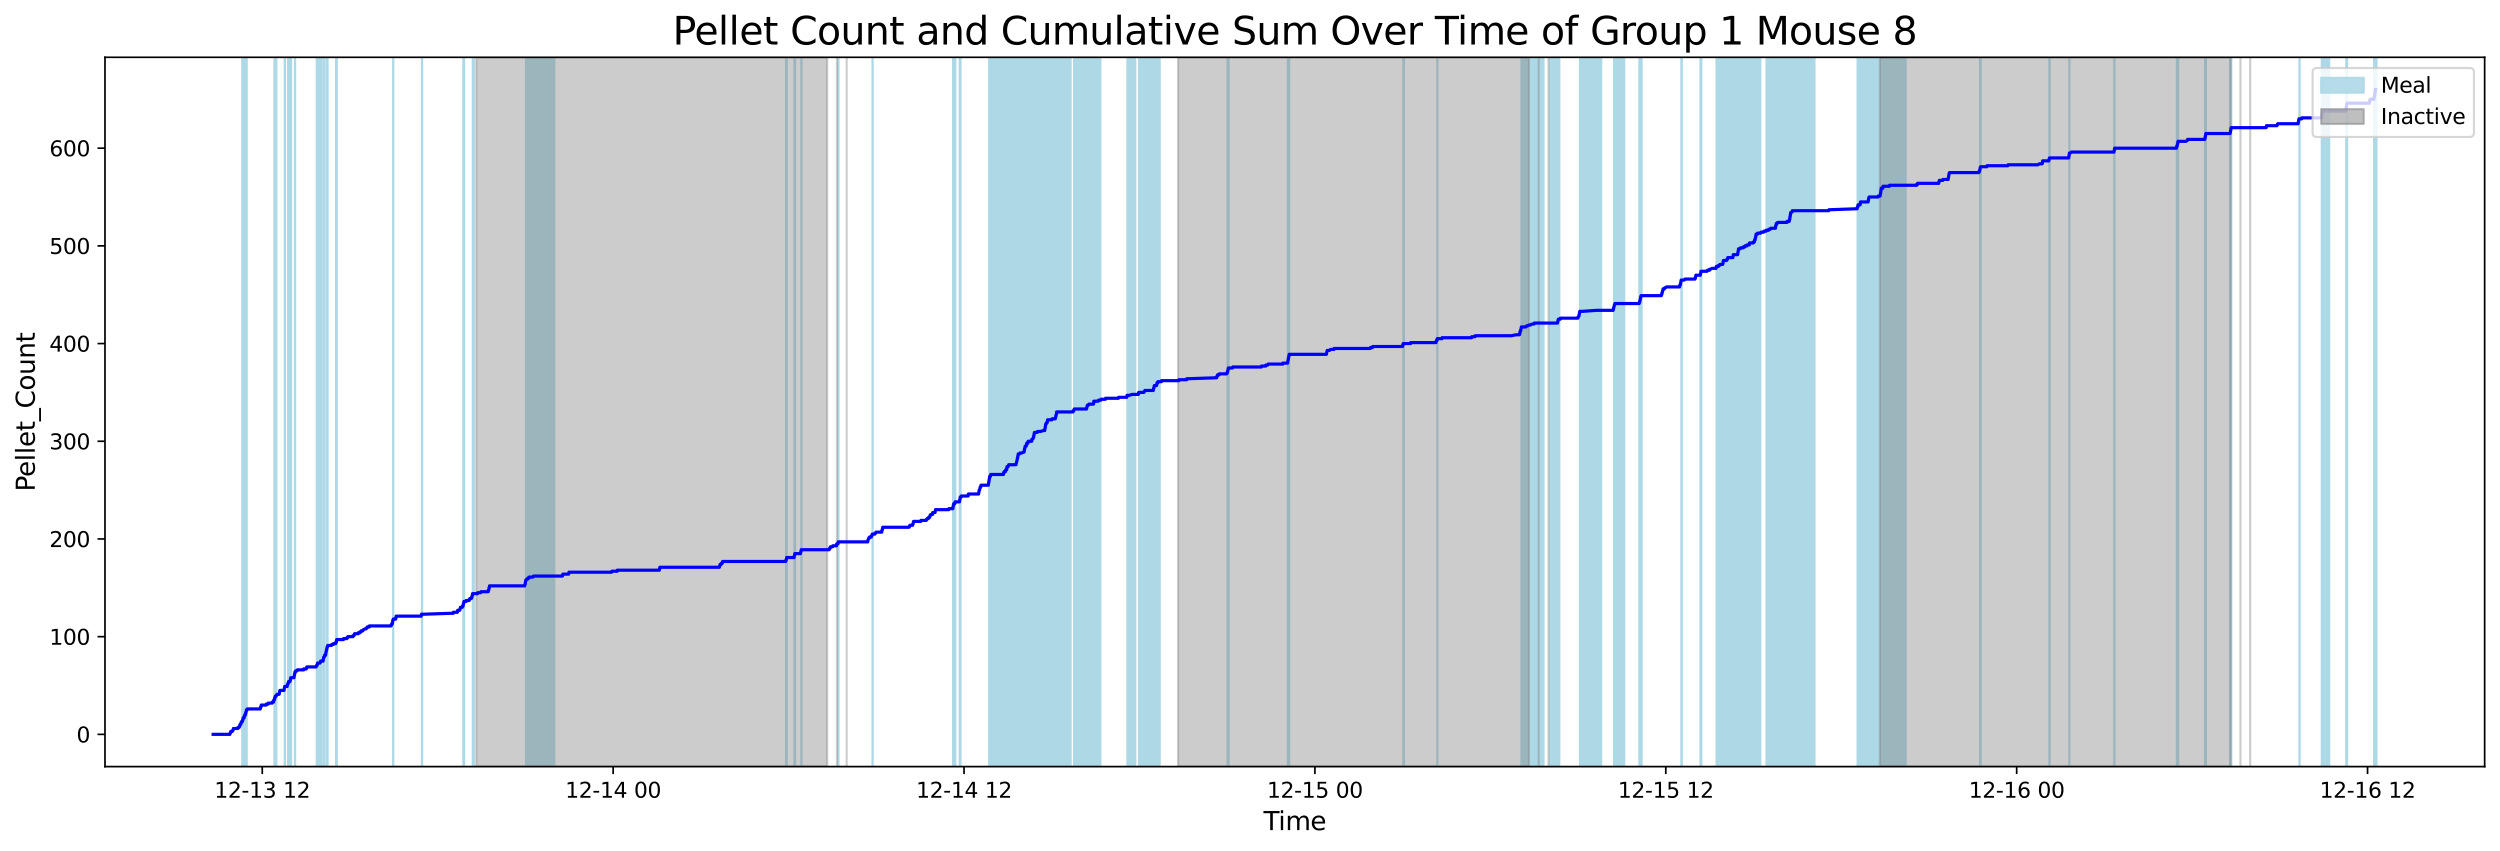 <?xml version="1.0" encoding="utf-8" standalone="no"?>
<!DOCTYPE svg PUBLIC "-//W3C//DTD SVG 1.1//EN"
  "http://www.w3.org/Graphics/SVG/1.1/DTD/svg11.dtd">
<svg xmlns:xlink="http://www.w3.org/1999/xlink" width="1172.435pt" height="399.009pt" viewBox="0 0 1172.435 399.009" xmlns="http://www.w3.org/2000/svg" version="1.1">
 <defs>
  <style type="text/css">*{stroke-linejoin: round; stroke-linecap: butt}</style>
 </defs>
 <g id="figure_1">
  <g id="patch_1">
   <path d="M 0 399.009 
L 1172.435 399.009 
L 1172.435 0 
L 0 0 
z
" style="fill: #ffffff"/>
  </g>
  <g id="axes_1">
   <g id="patch_2">
    <path d="M 49.235 359.517 
L 1165.235 359.517 
L 1165.235 26.877 
L 49.235 26.877 
z
" style="fill: #ffffff"/>
   </g>
   <g id="patch_3">
    <path d="M 113.614 359.517 
L 113.614 26.877 
L 113.926 26.877 
L 113.926 359.517 
z
" clip-path="url(#pe7e9983abc)" style="fill: #add8e6; stroke: #add8e6; stroke-linejoin: miter"/>
   </g>
   <g id="patch_4">
    <path d="M 114.362 359.517 
L 114.362 26.877 
L 114.172 26.877 
L 114.172 359.517 
z
" clip-path="url(#pe7e9983abc)" style="fill: #add8e6; stroke: #add8e6; stroke-linejoin: miter"/>
   </g>
   <g id="patch_5">
    <path d="M 115.278 359.517 
L 115.278 26.877 
L 114.88 26.877 
L 114.88 359.517 
z
" clip-path="url(#pe7e9983abc)" style="fill: #add8e6; stroke: #add8e6; stroke-linejoin: miter"/>
   </g>
   <g id="patch_6">
    <path d="M 115.596 359.517 
L 115.596 26.877 
L 115.328 26.877 
L 115.328 359.517 
z
" clip-path="url(#pe7e9983abc)" style="fill: #add8e6; stroke: #add8e6; stroke-linejoin: miter"/>
   </g>
   <g id="patch_7">
    <path d="M 115.578 359.517 
L 115.578 26.877 
L 115.596 26.877 
L 115.596 359.517 
z
" clip-path="url(#pe7e9983abc)" style="fill: #add8e6; stroke: #add8e6; stroke-linejoin: miter"/>
   </g>
   <g id="patch_8">
    <path d="M 128.708 359.517 
L 128.708 26.877 
L 128.826 26.877 
L 128.826 359.517 
z
" clip-path="url(#pe7e9983abc)" style="fill: #add8e6; stroke: #add8e6; stroke-linejoin: miter"/>
   </g>
   <g id="patch_9">
    <path d="M 129.593 359.517 
L 129.593 26.877 
L 129.613 26.877 
L 129.613 359.517 
z
" clip-path="url(#pe7e9983abc)" style="fill: #add8e6; stroke: #add8e6; stroke-linejoin: miter"/>
   </g>
   <g id="patch_10">
    <path d="M 133.521 359.517 
L 133.521 26.877 
L 133.627 26.877 
L 133.627 359.517 
z
" clip-path="url(#pe7e9983abc)" style="fill: #add8e6; stroke: #add8e6; stroke-linejoin: miter"/>
   </g>
   <g id="patch_11">
    <path d="M 135.207 359.517 
L 135.207 26.877 
L 135.116 26.877 
L 135.116 359.517 
z
" clip-path="url(#pe7e9983abc)" style="fill: #add8e6; stroke: #add8e6; stroke-linejoin: miter"/>
   </g>
   <g id="patch_12">
    <path d="M 135.647 359.517 
L 135.647 26.877 
L 135.623 26.877 
L 135.623 359.517 
z
" clip-path="url(#pe7e9983abc)" style="fill: #add8e6; stroke: #add8e6; stroke-linejoin: miter"/>
   </g>
   <g id="patch_13">
    <path d="M 136.434 359.517 
L 136.434 26.877 
L 136.537 26.877 
L 136.537 359.517 
z
" clip-path="url(#pe7e9983abc)" style="fill: #add8e6; stroke: #add8e6; stroke-linejoin: miter"/>
   </g>
   <g id="patch_14">
    <path d="M 138.333 359.517 
L 138.333 26.877 
L 138.414 26.877 
L 138.414 359.517 
z
" clip-path="url(#pe7e9983abc)" style="fill: #add8e6; stroke: #add8e6; stroke-linejoin: miter"/>
   </g>
   <g id="patch_15">
    <path d="M 150.686 359.517 
L 150.686 26.877 
L 148.557 26.877 
L 148.557 359.517 
z
" clip-path="url(#pe7e9983abc)" style="fill: #add8e6; stroke: #add8e6; stroke-linejoin: miter"/>
   </g>
   <g id="patch_16">
    <path d="M 149.872 359.517 
L 149.872 26.877 
L 149.203 26.877 
L 149.203 359.517 
z
" clip-path="url(#pe7e9983abc)" style="fill: #add8e6; stroke: #add8e6; stroke-linejoin: miter"/>
   </g>
   <g id="patch_17">
    <path d="M 151.628 359.517 
L 151.628 26.877 
L 151.973 26.877 
L 151.973 359.517 
z
" clip-path="url(#pe7e9983abc)" style="fill: #add8e6; stroke: #add8e6; stroke-linejoin: miter"/>
   </g>
   <g id="patch_18">
    <path d="M 153.211 359.517 
L 153.211 26.877 
L 153.101 26.877 
L 153.101 359.517 
z
" clip-path="url(#pe7e9983abc)" style="fill: #add8e6; stroke: #add8e6; stroke-linejoin: miter"/>
   </g>
   <g id="patch_19">
    <path d="M 153.544 359.517 
L 153.544 26.877 
L 153.627 26.877 
L 153.627 359.517 
z
" clip-path="url(#pe7e9983abc)" style="fill: #add8e6; stroke: #add8e6; stroke-linejoin: miter"/>
   </g>
   <g id="patch_20">
    <path d="M 157.619 359.517 
L 157.619 26.877 
L 157.952 26.877 
L 157.952 359.517 
z
" clip-path="url(#pe7e9983abc)" style="fill: #add8e6; stroke: #add8e6; stroke-linejoin: miter"/>
   </g>
   <g id="patch_21">
    <path d="M 184.38 359.517 
L 184.38 26.877 
L 184.447 26.877 
L 184.447 359.517 
z
" clip-path="url(#pe7e9983abc)" style="fill: #add8e6; stroke: #add8e6; stroke-linejoin: miter"/>
   </g>
   <g id="patch_22">
    <path d="M 197.958 359.517 
L 197.958 26.877 
L 197.884 26.877 
L 197.884 359.517 
z
" clip-path="url(#pe7e9983abc)" style="fill: #add8e6; stroke: #add8e6; stroke-linejoin: miter"/>
   </g>
   <g id="patch_23">
    <path d="M 217.288 359.517 
L 217.288 26.877 
L 217.663 26.877 
L 217.663 359.517 
z
" clip-path="url(#pe7e9983abc)" style="fill: #add8e6; stroke: #add8e6; stroke-linejoin: miter"/>
   </g>
   <g id="patch_24">
    <path d="M 222.213 359.517 
L 222.213 26.877 
L 221.712 26.877 
L 221.712 359.517 
z
" clip-path="url(#pe7e9983abc)" style="fill: #add8e6; stroke: #add8e6; stroke-linejoin: miter"/>
   </g>
   <g id="patch_25">
    <path d="M 247.369 359.517 
L 247.369 26.877 
L 246.673 26.877 
L 246.673 359.517 
z
" clip-path="url(#pe7e9983abc)" style="fill: #add8e6; stroke: #add8e6; stroke-linejoin: miter"/>
   </g>
   <g id="patch_26">
    <path d="M 259.965 359.517 
L 259.965 26.877 
L 247.662 26.877 
L 247.662 359.517 
z
" clip-path="url(#pe7e9983abc)" style="fill: #add8e6; stroke: #add8e6; stroke-linejoin: miter"/>
   </g>
   <g id="patch_27">
    <path d="M 368.636 359.517 
L 368.636 26.877 
L 368.963 26.877 
L 368.963 359.517 
z
" clip-path="url(#pe7e9983abc)" style="fill: #add8e6; stroke: #add8e6; stroke-linejoin: miter"/>
   </g>
   <g id="patch_28">
    <path d="M 372.566 359.517 
L 372.566 26.877 
L 372.861 26.877 
L 372.861 359.517 
z
" clip-path="url(#pe7e9983abc)" style="fill: #add8e6; stroke: #add8e6; stroke-linejoin: miter"/>
   </g>
   <g id="patch_29">
    <path d="M 375.868 359.517 
L 375.868 26.877 
L 375.841 26.877 
L 375.841 359.517 
z
" clip-path="url(#pe7e9983abc)" style="fill: #add8e6; stroke: #add8e6; stroke-linejoin: miter"/>
   </g>
   <g id="patch_30">
    <path d="M 393.105 359.517 
L 393.105 26.877 
L 393.234 26.877 
L 393.234 359.517 
z
" clip-path="url(#pe7e9983abc)" style="fill: #add8e6; stroke: #add8e6; stroke-linejoin: miter"/>
   </g>
   <g id="patch_31">
    <path d="M 409.183 359.517 
L 409.183 26.877 
L 409.257 26.877 
L 409.257 359.517 
z
" clip-path="url(#pe7e9983abc)" style="fill: #add8e6; stroke: #add8e6; stroke-linejoin: miter"/>
   </g>
   <g id="patch_32">
    <path d="M 446.952 359.517 
L 446.952 26.877 
L 447.078 26.877 
L 447.078 359.517 
z
" clip-path="url(#pe7e9983abc)" style="fill: #add8e6; stroke: #add8e6; stroke-linejoin: miter"/>
   </g>
   <g id="patch_33">
    <path d="M 447.9 359.517 
L 447.9 26.877 
L 448.03 26.877 
L 448.03 359.517 
z
" clip-path="url(#pe7e9983abc)" style="fill: #add8e6; stroke: #add8e6; stroke-linejoin: miter"/>
   </g>
   <g id="patch_34">
    <path d="M 450.07 359.517 
L 450.07 26.877 
L 450.47 26.877 
L 450.47 359.517 
z
" clip-path="url(#pe7e9983abc)" style="fill: #add8e6; stroke: #add8e6; stroke-linejoin: miter"/>
   </g>
   <g id="patch_35">
    <path d="M 476.403 359.517 
L 476.403 26.877 
L 463.894 26.877 
L 463.894 359.517 
z
" clip-path="url(#pe7e9983abc)" style="fill: #add8e6; stroke: #add8e6; stroke-linejoin: miter"/>
   </g>
   <g id="patch_36">
    <path d="M 464.346 359.517 
L 464.346 26.877 
L 464.159 26.877 
L 464.159 359.517 
z
" clip-path="url(#pe7e9983abc)" style="fill: #add8e6; stroke: #add8e6; stroke-linejoin: miter"/>
   </g>
   <g id="patch_37">
    <path d="M 470.658 359.517 
L 470.658 26.877 
L 470.755 26.877 
L 470.755 359.517 
z
" clip-path="url(#pe7e9983abc)" style="fill: #add8e6; stroke: #add8e6; stroke-linejoin: miter"/>
   </g>
   <g id="patch_38">
    <path d="M 471.771 359.517 
L 471.771 26.877 
L 471.794 26.877 
L 471.794 359.517 
z
" clip-path="url(#pe7e9983abc)" style="fill: #add8e6; stroke: #add8e6; stroke-linejoin: miter"/>
   </g>
   <g id="patch_39">
    <path d="M 472.297 359.517 
L 472.297 26.877 
L 472.367 26.877 
L 472.367 359.517 
z
" clip-path="url(#pe7e9983abc)" style="fill: #add8e6; stroke: #add8e6; stroke-linejoin: miter"/>
   </g>
   <g id="patch_40">
    <path d="M 489.461 359.517 
L 489.461 26.877 
L 476.852 26.877 
L 476.852 359.517 
z
" clip-path="url(#pe7e9983abc)" style="fill: #add8e6; stroke: #add8e6; stroke-linejoin: miter"/>
   </g>
   <g id="patch_41">
    <path d="M 477.423 359.517 
L 477.423 26.877 
L 477.568 26.877 
L 477.568 359.517 
z
" clip-path="url(#pe7e9983abc)" style="fill: #add8e6; stroke: #add8e6; stroke-linejoin: miter"/>
   </g>
   <g id="patch_42">
    <path d="M 481.339 359.517 
L 481.339 26.877 
L 481.49 26.877 
L 481.49 359.517 
z
" clip-path="url(#pe7e9983abc)" style="fill: #add8e6; stroke: #add8e6; stroke-linejoin: miter"/>
   </g>
   <g id="patch_43">
    <path d="M 484.008 359.517 
L 484.008 26.877 
L 484.004 26.877 
L 484.004 359.517 
z
" clip-path="url(#pe7e9983abc)" style="fill: #add8e6; stroke: #add8e6; stroke-linejoin: miter"/>
   </g>
   <g id="patch_44">
    <path d="M 497.422 359.517 
L 497.422 26.877 
L 485.228 26.877 
L 485.228 359.517 
z
" clip-path="url(#pe7e9983abc)" style="fill: #add8e6; stroke: #add8e6; stroke-linejoin: miter"/>
   </g>
   <g id="patch_45">
    <path d="M 502.092 359.517 
L 502.092 26.877 
L 490.626 26.877 
L 490.626 359.517 
z
" clip-path="url(#pe7e9983abc)" style="fill: #add8e6; stroke: #add8e6; stroke-linejoin: miter"/>
   </g>
   <g id="patch_46">
    <path d="M 491.491 359.517 
L 491.491 26.877 
L 491.402 26.877 
L 491.402 359.517 
z
" clip-path="url(#pe7e9983abc)" style="fill: #add8e6; stroke: #add8e6; stroke-linejoin: miter"/>
   </g>
   <g id="patch_47">
    <path d="M 516.052 359.517 
L 516.052 26.877 
L 503.679 26.877 
L 503.679 359.517 
z
" clip-path="url(#pe7e9983abc)" style="fill: #add8e6; stroke: #add8e6; stroke-linejoin: miter"/>
   </g>
   <g id="patch_48">
    <path d="M 532.424 359.517 
L 532.424 26.877 
L 528.711 26.877 
L 528.711 359.517 
z
" clip-path="url(#pe7e9983abc)" style="fill: #add8e6; stroke: #add8e6; stroke-linejoin: miter"/>
   </g>
   <g id="patch_49">
    <path d="M 543.874 359.517 
L 543.874 26.877 
L 534.205 26.877 
L 534.205 359.517 
z
" clip-path="url(#pe7e9983abc)" style="fill: #add8e6; stroke: #add8e6; stroke-linejoin: miter"/>
   </g>
   <g id="patch_50">
    <path d="M 542.519 359.517 
L 542.519 26.877 
L 542.692 26.877 
L 542.692 359.517 
z
" clip-path="url(#pe7e9983abc)" style="fill: #add8e6; stroke: #add8e6; stroke-linejoin: miter"/>
   </g>
   <g id="patch_51">
    <path d="M 575.687 359.517 
L 575.687 26.877 
L 576.181 26.877 
L 576.181 359.517 
z
" clip-path="url(#pe7e9983abc)" style="fill: #add8e6; stroke: #add8e6; stroke-linejoin: miter"/>
   </g>
   <g id="patch_52">
    <path d="M 603.966 359.517 
L 603.966 26.877 
L 604.184 26.877 
L 604.184 359.517 
z
" clip-path="url(#pe7e9983abc)" style="fill: #add8e6; stroke: #add8e6; stroke-linejoin: miter"/>
   </g>
   <g id="patch_53">
    <path d="M 604.535 359.517 
L 604.535 26.877 
L 604.583 26.877 
L 604.583 359.517 
z
" clip-path="url(#pe7e9983abc)" style="fill: #add8e6; stroke: #add8e6; stroke-linejoin: miter"/>
   </g>
   <g id="patch_54">
    <path d="M 658.413 359.517 
L 658.413 26.877 
L 658.167 26.877 
L 658.167 359.517 
z
" clip-path="url(#pe7e9983abc)" style="fill: #add8e6; stroke: #add8e6; stroke-linejoin: miter"/>
   </g>
   <g id="patch_55">
    <path d="M 674.063 359.517 
L 674.063 26.877 
L 674.105 26.877 
L 674.105 359.517 
z
" clip-path="url(#pe7e9983abc)" style="fill: #add8e6; stroke: #add8e6; stroke-linejoin: miter"/>
   </g>
   <g id="patch_56">
    <path d="M 723.877 359.517 
L 723.877 26.877 
L 713.515 26.877 
L 713.515 359.517 
z
" clip-path="url(#pe7e9983abc)" style="fill: #add8e6; stroke: #add8e6; stroke-linejoin: miter"/>
   </g>
   <g id="patch_57">
    <path d="M 731.286 359.517 
L 731.286 26.877 
L 726.856 26.877 
L 726.856 359.517 
z
" clip-path="url(#pe7e9983abc)" style="fill: #add8e6; stroke: #add8e6; stroke-linejoin: miter"/>
   </g>
   <g id="patch_58">
    <path d="M 750.905 359.517 
L 750.905 26.877 
L 740.969 26.877 
L 740.969 359.517 
z
" clip-path="url(#pe7e9983abc)" style="fill: #add8e6; stroke: #add8e6; stroke-linejoin: miter"/>
   </g>
   <g id="patch_59">
    <path d="M 761.71 359.517 
L 761.71 26.877 
L 756.94 26.877 
L 756.94 359.517 
z
" clip-path="url(#pe7e9983abc)" style="fill: #add8e6; stroke: #add8e6; stroke-linejoin: miter"/>
   </g>
   <g id="patch_60">
    <path d="M 768.807 359.517 
L 768.807 26.877 
L 769.124 26.877 
L 769.124 359.517 
z
" clip-path="url(#pe7e9983abc)" style="fill: #add8e6; stroke: #add8e6; stroke-linejoin: miter"/>
   </g>
   <g id="patch_61">
    <path d="M 769.406 359.517 
L 769.406 26.877 
L 769.884 26.877 
L 769.884 359.517 
z
" clip-path="url(#pe7e9983abc)" style="fill: #add8e6; stroke: #add8e6; stroke-linejoin: miter"/>
   </g>
   <g id="patch_62">
    <path d="M 788.705 359.517 
L 788.705 26.877 
L 788.518 26.877 
L 788.518 359.517 
z
" clip-path="url(#pe7e9983abc)" style="fill: #add8e6; stroke: #add8e6; stroke-linejoin: miter"/>
   </g>
   <g id="patch_63">
    <path d="M 797.482 359.517 
L 797.482 26.877 
L 797.87 26.877 
L 797.87 359.517 
z
" clip-path="url(#pe7e9983abc)" style="fill: #add8e6; stroke: #add8e6; stroke-linejoin: miter"/>
   </g>
   <g id="patch_64">
    <path d="M 815.841 359.517 
L 815.841 26.877 
L 805.007 26.877 
L 805.007 359.517 
z
" clip-path="url(#pe7e9983abc)" style="fill: #add8e6; stroke: #add8e6; stroke-linejoin: miter"/>
   </g>
   <g id="patch_65">
    <path d="M 818.823 359.517 
L 818.823 26.877 
L 808.297 26.877 
L 808.297 359.517 
z
" clip-path="url(#pe7e9983abc)" style="fill: #add8e6; stroke: #add8e6; stroke-linejoin: miter"/>
   </g>
   <g id="patch_66">
    <path d="M 813.914 359.517 
L 813.914 26.877 
L 810.664 26.877 
L 810.664 359.517 
z
" clip-path="url(#pe7e9983abc)" style="fill: #add8e6; stroke: #add8e6; stroke-linejoin: miter"/>
   </g>
   <g id="patch_67">
    <path d="M 825.554 359.517 
L 825.554 26.877 
L 812.936 26.877 
L 812.936 359.517 
z
" clip-path="url(#pe7e9983abc)" style="fill: #add8e6; stroke: #add8e6; stroke-linejoin: miter"/>
   </g>
   <g id="patch_68">
    <path d="M 815.193 359.517 
L 815.193 26.877 
L 815.385 26.877 
L 815.385 359.517 
z
" clip-path="url(#pe7e9983abc)" style="fill: #add8e6; stroke: #add8e6; stroke-linejoin: miter"/>
   </g>
   <g id="patch_69">
    <path d="M 820.474 359.517 
L 820.474 26.877 
L 820.527 26.877 
L 820.527 359.517 
z
" clip-path="url(#pe7e9983abc)" style="fill: #add8e6; stroke: #add8e6; stroke-linejoin: miter"/>
   </g>
   <g id="patch_70">
    <path d="M 823.099 359.517 
L 823.099 26.877 
L 823.618 26.877 
L 823.618 359.517 
z
" clip-path="url(#pe7e9983abc)" style="fill: #add8e6; stroke: #add8e6; stroke-linejoin: miter"/>
   </g>
   <g id="patch_71">
    <path d="M 833.313 359.517 
L 833.313 26.877 
L 828.438 26.877 
L 828.438 359.517 
z
" clip-path="url(#pe7e9983abc)" style="fill: #add8e6; stroke: #add8e6; stroke-linejoin: miter"/>
   </g>
   <g id="patch_72">
    <path d="M 841.731 359.517 
L 841.731 26.877 
L 833.118 26.877 
L 833.118 359.517 
z
" clip-path="url(#pe7e9983abc)" style="fill: #add8e6; stroke: #add8e6; stroke-linejoin: miter"/>
   </g>
   <g id="patch_73">
    <path d="M 850.953 359.517 
L 850.953 26.877 
L 839.764 26.877 
L 839.764 359.517 
z
" clip-path="url(#pe7e9983abc)" style="fill: #add8e6; stroke: #add8e6; stroke-linejoin: miter"/>
   </g>
   <g id="patch_74">
    <path d="M 883.411 359.517 
L 883.411 26.877 
L 871.155 26.877 
L 871.155 359.517 
z
" clip-path="url(#pe7e9983abc)" style="fill: #add8e6; stroke: #add8e6; stroke-linejoin: miter"/>
   </g>
   <g id="patch_75">
    <path d="M 893.722 359.517 
L 893.722 26.877 
L 882.303 26.877 
L 882.303 359.517 
z
" clip-path="url(#pe7e9983abc)" style="fill: #add8e6; stroke: #add8e6; stroke-linejoin: miter"/>
   </g>
   <g id="patch_76">
    <path d="M 883.083 359.517 
L 883.083 26.877 
L 883.166 26.877 
L 883.166 359.517 
z
" clip-path="url(#pe7e9983abc)" style="fill: #add8e6; stroke: #add8e6; stroke-linejoin: miter"/>
   </g>
   <g id="patch_77">
    <path d="M 928.592 359.517 
L 928.592 26.877 
L 928.882 26.877 
L 928.882 359.517 
z
" clip-path="url(#pe7e9983abc)" style="fill: #add8e6; stroke: #add8e6; stroke-linejoin: miter"/>
   </g>
   <g id="patch_78">
    <path d="M 961.101 359.517 
L 961.101 26.877 
L 961.233 26.877 
L 961.233 359.517 
z
" clip-path="url(#pe7e9983abc)" style="fill: #add8e6; stroke: #add8e6; stroke-linejoin: miter"/>
   </g>
   <g id="patch_79">
    <path d="M 970.464 359.517 
L 970.464 26.877 
L 970.487 26.877 
L 970.487 359.517 
z
" clip-path="url(#pe7e9983abc)" style="fill: #add8e6; stroke: #add8e6; stroke-linejoin: miter"/>
   </g>
   <g id="patch_80">
    <path d="M 991.526 359.517 
L 991.526 26.877 
L 991.623 26.877 
L 991.623 359.517 
z
" clip-path="url(#pe7e9983abc)" style="fill: #add8e6; stroke: #add8e6; stroke-linejoin: miter"/>
   </g>
   <g id="patch_81">
    <path d="M 1020.893 359.517 
L 1020.893 26.877 
L 1021.104 26.877 
L 1021.104 359.517 
z
" clip-path="url(#pe7e9983abc)" style="fill: #add8e6; stroke: #add8e6; stroke-linejoin: miter"/>
   </g>
   <g id="patch_82">
    <path d="M 1021.524 359.517 
L 1021.524 26.877 
L 1021.516 26.877 
L 1021.516 359.517 
z
" clip-path="url(#pe7e9983abc)" style="fill: #add8e6; stroke: #add8e6; stroke-linejoin: miter"/>
   </g>
   <g id="patch_83">
    <path d="M 1034.118 359.517 
L 1034.118 26.877 
L 1034.531 26.877 
L 1034.531 359.517 
z
" clip-path="url(#pe7e9983abc)" style="fill: #add8e6; stroke: #add8e6; stroke-linejoin: miter"/>
   </g>
   <g id="patch_84">
    <path d="M 1045.907 359.517 
L 1045.907 26.877 
L 1046.404 26.877 
L 1046.404 359.517 
z
" clip-path="url(#pe7e9983abc)" style="fill: #add8e6; stroke: #add8e6; stroke-linejoin: miter"/>
   </g>
   <g id="patch_85">
    <path d="M 1078.47 359.517 
L 1078.47 26.877 
L 1078.368 26.877 
L 1078.368 359.517 
z
" clip-path="url(#pe7e9983abc)" style="fill: #add8e6; stroke: #add8e6; stroke-linejoin: miter"/>
   </g>
   <g id="patch_86">
    <path d="M 1092.337 359.517 
L 1092.337 26.877 
L 1088.85 26.877 
L 1088.85 359.517 
z
" clip-path="url(#pe7e9983abc)" style="fill: #add8e6; stroke: #add8e6; stroke-linejoin: miter"/>
   </g>
   <g id="patch_87">
    <path d="M 1089.151 359.517 
L 1089.151 26.877 
L 1089.326 26.877 
L 1089.326 359.517 
z
" clip-path="url(#pe7e9983abc)" style="fill: #add8e6; stroke: #add8e6; stroke-linejoin: miter"/>
   </g>
   <g id="patch_88">
    <path d="M 1100.387 359.517 
L 1100.387 26.877 
L 1100.372 26.877 
L 1100.372 359.517 
z
" clip-path="url(#pe7e9983abc)" style="fill: #add8e6; stroke: #add8e6; stroke-linejoin: miter"/>
   </g>
   <g id="patch_89">
    <path d="M 1100.625 359.517 
L 1100.625 26.877 
L 1100.741 26.877 
L 1100.741 359.517 
z
" clip-path="url(#pe7e9983abc)" style="fill: #add8e6; stroke: #add8e6; stroke-linejoin: miter"/>
   </g>
   <g id="patch_90">
    <path d="M 1113.398 359.517 
L 1113.398 26.877 
L 1113.563 26.877 
L 1113.563 359.517 
z
" clip-path="url(#pe7e9983abc)" style="fill: #add8e6; stroke: #add8e6; stroke-linejoin: miter"/>
   </g>
   <g id="patch_91">
    <path d="M 1114.508 359.517 
L 1114.508 26.877 
L 1113.943 26.877 
L 1113.943 359.517 
z
" clip-path="url(#pe7e9983abc)" style="fill: #add8e6; stroke: #add8e6; stroke-linejoin: miter"/>
   </g>
   <g id="patch_92">
    <path d="M 1114.237 359.517 
L 1114.237 26.877 
L 1114.103 26.877 
L 1114.103 359.517 
z
" clip-path="url(#pe7e9983abc)" style="fill: #add8e6; stroke: #add8e6; stroke-linejoin: miter"/>
   </g>
   <g id="patch_93">
    <path d="M 223.378 359.517 
L 223.378 26.877 
L 387.932 26.877 
L 387.932 359.517 
z
" clip-path="url(#pe7e9983abc)" style="fill: #808080; opacity: 0.4; stroke: #808080; stroke-linejoin: miter"/>
   </g>
   <g id="patch_94">
    <path d="M 392.502 26.877 
L 392.502 26.877 
L 392.502 359.517 
" clip-path="url(#pe7e9983abc)" style="fill: #808080; opacity: 0.4; stroke: #808080; stroke-linejoin: miter"/>
   </g>
   <g id="patch_95">
    <path d="M 397.073 26.877 
L 397.073 26.877 
L 397.073 359.517 
" clip-path="url(#pe7e9983abc)" style="fill: #808080; opacity: 0.4; stroke: #808080; stroke-linejoin: miter"/>
   </g>
   <g id="patch_96">
    <path d="M 552.485 359.517 
L 552.485 26.877 
L 717.039 26.877 
L 717.039 359.517 
z
" clip-path="url(#pe7e9983abc)" style="fill: #808080; opacity: 0.4; stroke: #808080; stroke-linejoin: miter"/>
   </g>
   <g id="patch_97">
    <path d="M 721.61 26.877 
L 721.61 26.877 
L 721.61 359.517 
" clip-path="url(#pe7e9983abc)" style="fill: #808080; opacity: 0.4; stroke: #808080; stroke-linejoin: miter"/>
   </g>
   <g id="patch_98">
    <path d="M 726.181 26.877 
L 726.181 26.877 
L 726.181 359.517 
" clip-path="url(#pe7e9983abc)" style="fill: #808080; opacity: 0.4; stroke: #808080; stroke-linejoin: miter"/>
   </g>
   <g id="patch_99">
    <path d="M 881.593 359.517 
L 881.593 26.877 
L 1046.147 26.877 
L 1046.147 359.517 
z
" clip-path="url(#pe7e9983abc)" style="fill: #808080; opacity: 0.4; stroke: #808080; stroke-linejoin: miter"/>
   </g>
   <g id="patch_100">
    <path d="M 1050.718 26.877 
L 1050.718 26.877 
L 1050.718 359.517 
" clip-path="url(#pe7e9983abc)" style="fill: #808080; opacity: 0.4; stroke: #808080; stroke-linejoin: miter"/>
   </g>
   <g id="patch_101">
    <path d="M 1055.289 26.877 
L 1055.289 26.877 
L 1055.289 359.517 
" clip-path="url(#pe7e9983abc)" style="fill: #808080; opacity: 0.4; stroke: #808080; stroke-linejoin: miter"/>
   </g>
   <g id="matplotlib.axis_1">
    <g id="xtick_1">
     <g id="line2d_1">
      <defs>
       <path id="m01c70dc64d" d="M 0 0 
L 0 3.5 
" style="stroke: #000000; stroke-width: 0.8"/>
      </defs>
      <g>
       <use xlink:href="#m01c70dc64d" x="122.996" y="359.517" style="stroke: #000000; stroke-width: 0.8"/>
      </g>
     </g>
     <g id="text_1">
      <!-- 12-13 12 -->
      <g transform="translate(100.516 374.116) scale(0.1 -0.1)">
       <defs>
        <path id="DejaVuSans-31" d="M 794 531 
L 1825 531 
L 1825 4091 
L 703 3866 
L 703 4441 
L 1819 4666 
L 2450 4666 
L 2450 531 
L 3481 531 
L 3481 0 
L 794 0 
L 794 531 
z
" transform="scale(0.016)"/>
        <path id="DejaVuSans-32" d="M 1228 531 
L 3431 531 
L 3431 0 
L 469 0 
L 469 531 
Q 828 903 1448 1529 
Q 2069 2156 2228 2338 
Q 2531 2678 2651 2914 
Q 2772 3150 2772 3378 
Q 2772 3750 2511 3984 
Q 2250 4219 1831 4219 
Q 1534 4219 1204 4116 
Q 875 4013 500 3803 
L 500 4441 
Q 881 4594 1212 4672 
Q 1544 4750 1819 4750 
Q 2544 4750 2975 4387 
Q 3406 4025 3406 3419 
Q 3406 3131 3298 2873 
Q 3191 2616 2906 2266 
Q 2828 2175 2409 1742 
Q 1991 1309 1228 531 
z
" transform="scale(0.016)"/>
        <path id="DejaVuSans-2d" d="M 313 2009 
L 1997 2009 
L 1997 1497 
L 313 1497 
L 313 2009 
z
" transform="scale(0.016)"/>
        <path id="DejaVuSans-33" d="M 2597 2516 
Q 3050 2419 3304 2112 
Q 3559 1806 3559 1356 
Q 3559 666 3084 287 
Q 2609 -91 1734 -91 
Q 1441 -91 1130 -33 
Q 819 25 488 141 
L 488 750 
Q 750 597 1062 519 
Q 1375 441 1716 441 
Q 2309 441 2620 675 
Q 2931 909 2931 1356 
Q 2931 1769 2642 2001 
Q 2353 2234 1838 2234 
L 1294 2234 
L 1294 2753 
L 1863 2753 
Q 2328 2753 2575 2939 
Q 2822 3125 2822 3475 
Q 2822 3834 2567 4026 
Q 2313 4219 1838 4219 
Q 1578 4219 1281 4162 
Q 984 4106 628 3988 
L 628 4550 
Q 988 4650 1302 4700 
Q 1616 4750 1894 4750 
Q 2613 4750 3031 4423 
Q 3450 4097 3450 3541 
Q 3450 3153 3228 2886 
Q 3006 2619 2597 2516 
z
" transform="scale(0.016)"/>
        <path id="DejaVuSans-20" transform="scale(0.016)"/>
       </defs>
       <use xlink:href="#DejaVuSans-31"/>
       <use xlink:href="#DejaVuSans-32" x="63.623"/>
       <use xlink:href="#DejaVuSans-2d" x="127.246"/>
       <use xlink:href="#DejaVuSans-31" x="163.33"/>
       <use xlink:href="#DejaVuSans-33" x="226.953"/>
       <use xlink:href="#DejaVuSans-20" x="290.576"/>
       <use xlink:href="#DejaVuSans-31" x="322.363"/>
       <use xlink:href="#DejaVuSans-32" x="385.986"/>
      </g>
     </g>
    </g>
    <g id="xtick_2">
     <g id="line2d_2">
      <g>
       <use xlink:href="#m01c70dc64d" x="287.55" y="359.517" style="stroke: #000000; stroke-width: 0.8"/>
      </g>
     </g>
     <g id="text_2">
      <!-- 12-14 00 -->
      <g transform="translate(265.069 374.116) scale(0.1 -0.1)">
       <defs>
        <path id="DejaVuSans-34" d="M 2419 4116 
L 825 1625 
L 2419 1625 
L 2419 4116 
z
M 2253 4666 
L 3047 4666 
L 3047 1625 
L 3713 1625 
L 3713 1100 
L 3047 1100 
L 3047 0 
L 2419 0 
L 2419 1100 
L 313 1100 
L 313 1709 
L 2253 4666 
z
" transform="scale(0.016)"/>
        <path id="DejaVuSans-30" d="M 2034 4250 
Q 1547 4250 1301 3770 
Q 1056 3291 1056 2328 
Q 1056 1369 1301 889 
Q 1547 409 2034 409 
Q 2525 409 2770 889 
Q 3016 1369 3016 2328 
Q 3016 3291 2770 3770 
Q 2525 4250 2034 4250 
z
M 2034 4750 
Q 2819 4750 3233 4129 
Q 3647 3509 3647 2328 
Q 3647 1150 3233 529 
Q 2819 -91 2034 -91 
Q 1250 -91 836 529 
Q 422 1150 422 2328 
Q 422 3509 836 4129 
Q 1250 4750 2034 4750 
z
" transform="scale(0.016)"/>
       </defs>
       <use xlink:href="#DejaVuSans-31"/>
       <use xlink:href="#DejaVuSans-32" x="63.623"/>
       <use xlink:href="#DejaVuSans-2d" x="127.246"/>
       <use xlink:href="#DejaVuSans-31" x="163.33"/>
       <use xlink:href="#DejaVuSans-34" x="226.953"/>
       <use xlink:href="#DejaVuSans-20" x="290.576"/>
       <use xlink:href="#DejaVuSans-30" x="322.363"/>
       <use xlink:href="#DejaVuSans-30" x="385.986"/>
      </g>
     </g>
    </g>
    <g id="xtick_3">
     <g id="line2d_3">
      <g>
       <use xlink:href="#m01c70dc64d" x="452.104" y="359.517" style="stroke: #000000; stroke-width: 0.8"/>
      </g>
     </g>
     <g id="text_3">
      <!-- 12-14 12 -->
      <g transform="translate(429.623 374.116) scale(0.1 -0.1)">
       <use xlink:href="#DejaVuSans-31"/>
       <use xlink:href="#DejaVuSans-32" x="63.623"/>
       <use xlink:href="#DejaVuSans-2d" x="127.246"/>
       <use xlink:href="#DejaVuSans-31" x="163.33"/>
       <use xlink:href="#DejaVuSans-34" x="226.953"/>
       <use xlink:href="#DejaVuSans-20" x="290.576"/>
       <use xlink:href="#DejaVuSans-31" x="322.363"/>
       <use xlink:href="#DejaVuSans-32" x="385.986"/>
      </g>
     </g>
    </g>
    <g id="xtick_4">
     <g id="line2d_4">
      <g>
       <use xlink:href="#m01c70dc64d" x="616.658" y="359.517" style="stroke: #000000; stroke-width: 0.8"/>
      </g>
     </g>
     <g id="text_4">
      <!-- 12-15 00 -->
      <g transform="translate(594.177 374.116) scale(0.1 -0.1)">
       <defs>
        <path id="DejaVuSans-35" d="M 691 4666 
L 3169 4666 
L 3169 4134 
L 1269 4134 
L 1269 2991 
Q 1406 3038 1543 3061 
Q 1681 3084 1819 3084 
Q 2600 3084 3056 2656 
Q 3513 2228 3513 1497 
Q 3513 744 3044 326 
Q 2575 -91 1722 -91 
Q 1428 -91 1123 -41 
Q 819 9 494 109 
L 494 744 
Q 775 591 1075 516 
Q 1375 441 1709 441 
Q 2250 441 2565 725 
Q 2881 1009 2881 1497 
Q 2881 1984 2565 2268 
Q 2250 2553 1709 2553 
Q 1456 2553 1204 2497 
Q 953 2441 691 2322 
L 691 4666 
z
" transform="scale(0.016)"/>
       </defs>
       <use xlink:href="#DejaVuSans-31"/>
       <use xlink:href="#DejaVuSans-32" x="63.623"/>
       <use xlink:href="#DejaVuSans-2d" x="127.246"/>
       <use xlink:href="#DejaVuSans-31" x="163.33"/>
       <use xlink:href="#DejaVuSans-35" x="226.953"/>
       <use xlink:href="#DejaVuSans-20" x="290.576"/>
       <use xlink:href="#DejaVuSans-30" x="322.363"/>
       <use xlink:href="#DejaVuSans-30" x="385.986"/>
      </g>
     </g>
    </g>
    <g id="xtick_5">
     <g id="line2d_5">
      <g>
       <use xlink:href="#m01c70dc64d" x="781.211" y="359.517" style="stroke: #000000; stroke-width: 0.8"/>
      </g>
     </g>
     <g id="text_5">
      <!-- 12-15 12 -->
      <g transform="translate(758.731 374.116) scale(0.1 -0.1)">
       <use xlink:href="#DejaVuSans-31"/>
       <use xlink:href="#DejaVuSans-32" x="63.623"/>
       <use xlink:href="#DejaVuSans-2d" x="127.246"/>
       <use xlink:href="#DejaVuSans-31" x="163.33"/>
       <use xlink:href="#DejaVuSans-35" x="226.953"/>
       <use xlink:href="#DejaVuSans-20" x="290.576"/>
       <use xlink:href="#DejaVuSans-31" x="322.363"/>
       <use xlink:href="#DejaVuSans-32" x="385.986"/>
      </g>
     </g>
    </g>
    <g id="xtick_6">
     <g id="line2d_6">
      <g>
       <use xlink:href="#m01c70dc64d" x="945.765" y="359.517" style="stroke: #000000; stroke-width: 0.8"/>
      </g>
     </g>
     <g id="text_6">
      <!-- 12-16 00 -->
      <g transform="translate(923.285 374.116) scale(0.1 -0.1)">
       <defs>
        <path id="DejaVuSans-36" d="M 2113 2584 
Q 1688 2584 1439 2293 
Q 1191 2003 1191 1497 
Q 1191 994 1439 701 
Q 1688 409 2113 409 
Q 2538 409 2786 701 
Q 3034 994 3034 1497 
Q 3034 2003 2786 2293 
Q 2538 2584 2113 2584 
z
M 3366 4563 
L 3366 3988 
Q 3128 4100 2886 4159 
Q 2644 4219 2406 4219 
Q 1781 4219 1451 3797 
Q 1122 3375 1075 2522 
Q 1259 2794 1537 2939 
Q 1816 3084 2150 3084 
Q 2853 3084 3261 2657 
Q 3669 2231 3669 1497 
Q 3669 778 3244 343 
Q 2819 -91 2113 -91 
Q 1303 -91 875 529 
Q 447 1150 447 2328 
Q 447 3434 972 4092 
Q 1497 4750 2381 4750 
Q 2619 4750 2861 4703 
Q 3103 4656 3366 4563 
z
" transform="scale(0.016)"/>
       </defs>
       <use xlink:href="#DejaVuSans-31"/>
       <use xlink:href="#DejaVuSans-32" x="63.623"/>
       <use xlink:href="#DejaVuSans-2d" x="127.246"/>
       <use xlink:href="#DejaVuSans-31" x="163.33"/>
       <use xlink:href="#DejaVuSans-36" x="226.953"/>
       <use xlink:href="#DejaVuSans-20" x="290.576"/>
       <use xlink:href="#DejaVuSans-30" x="322.363"/>
       <use xlink:href="#DejaVuSans-30" x="385.986"/>
      </g>
     </g>
    </g>
    <g id="xtick_7">
     <g id="line2d_7">
      <g>
       <use xlink:href="#m01c70dc64d" x="1110.319" y="359.517" style="stroke: #000000; stroke-width: 0.8"/>
      </g>
     </g>
     <g id="text_7">
      <!-- 12-16 12 -->
      <g transform="translate(1087.839 374.116) scale(0.1 -0.1)">
       <use xlink:href="#DejaVuSans-31"/>
       <use xlink:href="#DejaVuSans-32" x="63.623"/>
       <use xlink:href="#DejaVuSans-2d" x="127.246"/>
       <use xlink:href="#DejaVuSans-31" x="163.33"/>
       <use xlink:href="#DejaVuSans-36" x="226.953"/>
       <use xlink:href="#DejaVuSans-20" x="290.576"/>
       <use xlink:href="#DejaVuSans-31" x="322.363"/>
       <use xlink:href="#DejaVuSans-32" x="385.986"/>
      </g>
     </g>
    </g>
    <g id="text_8">
     <!-- Time -->
     <g transform="translate(592.555 389.313) scale(0.12 -0.12)">
      <defs>
       <path id="DejaVuSans-54" d="M -19 4666 
L 3928 4666 
L 3928 4134 
L 2272 4134 
L 2272 0 
L 1638 0 
L 1638 4134 
L -19 4134 
L -19 4666 
z
" transform="scale(0.016)"/>
       <path id="DejaVuSans-69" d="M 603 3500 
L 1178 3500 
L 1178 0 
L 603 0 
L 603 3500 
z
M 603 4863 
L 1178 4863 
L 1178 4134 
L 603 4134 
L 603 4863 
z
" transform="scale(0.016)"/>
       <path id="DejaVuSans-6d" d="M 3328 2828 
Q 3544 3216 3844 3400 
Q 4144 3584 4550 3584 
Q 5097 3584 5394 3201 
Q 5691 2819 5691 2113 
L 5691 0 
L 5113 0 
L 5113 2094 
Q 5113 2597 4934 2840 
Q 4756 3084 4391 3084 
Q 3944 3084 3684 2787 
Q 3425 2491 3425 1978 
L 3425 0 
L 2847 0 
L 2847 2094 
Q 2847 2600 2669 2842 
Q 2491 3084 2119 3084 
Q 1678 3084 1418 2786 
Q 1159 2488 1159 1978 
L 1159 0 
L 581 0 
L 581 3500 
L 1159 3500 
L 1159 2956 
Q 1356 3278 1631 3431 
Q 1906 3584 2284 3584 
Q 2666 3584 2933 3390 
Q 3200 3197 3328 2828 
z
" transform="scale(0.016)"/>
       <path id="DejaVuSans-65" d="M 3597 1894 
L 3597 1613 
L 953 1613 
Q 991 1019 1311 708 
Q 1631 397 2203 397 
Q 2534 397 2845 478 
Q 3156 559 3463 722 
L 3463 178 
Q 3153 47 2828 -22 
Q 2503 -91 2169 -91 
Q 1331 -91 842 396 
Q 353 884 353 1716 
Q 353 2575 817 3079 
Q 1281 3584 2069 3584 
Q 2775 3584 3186 3129 
Q 3597 2675 3597 1894 
z
M 3022 2063 
Q 3016 2534 2758 2815 
Q 2500 3097 2075 3097 
Q 1594 3097 1305 2825 
Q 1016 2553 972 2059 
L 3022 2063 
z
" transform="scale(0.016)"/>
      </defs>
      <use xlink:href="#DejaVuSans-54"/>
      <use xlink:href="#DejaVuSans-69" x="57.959"/>
      <use xlink:href="#DejaVuSans-6d" x="85.742"/>
      <use xlink:href="#DejaVuSans-65" x="183.154"/>
     </g>
    </g>
   </g>
   <g id="matplotlib.axis_2">
    <g id="ytick_1">
     <g id="line2d_8">
      <defs>
       <path id="m3979eac7c9" d="M 0 0 
L -3.5 0 
" style="stroke: #000000; stroke-width: 0.8"/>
      </defs>
      <g>
       <use xlink:href="#m3979eac7c9" x="49.235" y="344.397" style="stroke: #000000; stroke-width: 0.8"/>
      </g>
     </g>
     <g id="text_9">
      <!-- 0 -->
      <g transform="translate(35.873 348.196) scale(0.1 -0.1)">
       <use xlink:href="#DejaVuSans-30"/>
      </g>
     </g>
    </g>
    <g id="ytick_2">
     <g id="line2d_9">
      <g>
       <use xlink:href="#m3979eac7c9" x="49.235" y="298.579" style="stroke: #000000; stroke-width: 0.8"/>
      </g>
     </g>
     <g id="text_10">
      <!-- 100 -->
      <g transform="translate(23.148 302.378) scale(0.1 -0.1)">
       <use xlink:href="#DejaVuSans-31"/>
       <use xlink:href="#DejaVuSans-30" x="63.623"/>
       <use xlink:href="#DejaVuSans-30" x="127.246"/>
      </g>
     </g>
    </g>
    <g id="ytick_3">
     <g id="line2d_10">
      <g>
       <use xlink:href="#m3979eac7c9" x="49.235" y="252.761" style="stroke: #000000; stroke-width: 0.8"/>
      </g>
     </g>
     <g id="text_11">
      <!-- 200 -->
      <g transform="translate(23.148 256.56) scale(0.1 -0.1)">
       <use xlink:href="#DejaVuSans-32"/>
       <use xlink:href="#DejaVuSans-30" x="63.623"/>
       <use xlink:href="#DejaVuSans-30" x="127.246"/>
      </g>
     </g>
    </g>
    <g id="ytick_4">
     <g id="line2d_11">
      <g>
       <use xlink:href="#m3979eac7c9" x="49.235" y="206.943" style="stroke: #000000; stroke-width: 0.8"/>
      </g>
     </g>
     <g id="text_12">
      <!-- 300 -->
      <g transform="translate(23.148 210.742) scale(0.1 -0.1)">
       <use xlink:href="#DejaVuSans-33"/>
       <use xlink:href="#DejaVuSans-30" x="63.623"/>
       <use xlink:href="#DejaVuSans-30" x="127.246"/>
      </g>
     </g>
    </g>
    <g id="ytick_5">
     <g id="line2d_12">
      <g>
       <use xlink:href="#m3979eac7c9" x="49.235" y="161.124" style="stroke: #000000; stroke-width: 0.8"/>
      </g>
     </g>
     <g id="text_13">
      <!-- 400 -->
      <g transform="translate(23.148 164.924) scale(0.1 -0.1)">
       <use xlink:href="#DejaVuSans-34"/>
       <use xlink:href="#DejaVuSans-30" x="63.623"/>
       <use xlink:href="#DejaVuSans-30" x="127.246"/>
      </g>
     </g>
    </g>
    <g id="ytick_6">
     <g id="line2d_13">
      <g>
       <use xlink:href="#m3979eac7c9" x="49.235" y="115.306" style="stroke: #000000; stroke-width: 0.8"/>
      </g>
     </g>
     <g id="text_14">
      <!-- 500 -->
      <g transform="translate(23.148 119.105) scale(0.1 -0.1)">
       <use xlink:href="#DejaVuSans-35"/>
       <use xlink:href="#DejaVuSans-30" x="63.623"/>
       <use xlink:href="#DejaVuSans-30" x="127.246"/>
      </g>
     </g>
    </g>
    <g id="ytick_7">
     <g id="line2d_14">
      <g>
       <use xlink:href="#m3979eac7c9" x="49.235" y="69.488" style="stroke: #000000; stroke-width: 0.8"/>
      </g>
     </g>
     <g id="text_15">
      <!-- 600 -->
      <g transform="translate(23.148 73.287) scale(0.1 -0.1)">
       <use xlink:href="#DejaVuSans-36"/>
       <use xlink:href="#DejaVuSans-30" x="63.623"/>
       <use xlink:href="#DejaVuSans-30" x="127.246"/>
      </g>
     </g>
    </g>
    <g id="text_16">
     <!-- Pellet_Count -->
     <g transform="translate(16.318 230.485) rotate(-90) scale(0.12 -0.12)">
      <defs>
       <path id="DejaVuSans-50" d="M 1259 4147 
L 1259 2394 
L 2053 2394 
Q 2494 2394 2734 2622 
Q 2975 2850 2975 3272 
Q 2975 3691 2734 3919 
Q 2494 4147 2053 4147 
L 1259 4147 
z
M 628 4666 
L 2053 4666 
Q 2838 4666 3239 4311 
Q 3641 3956 3641 3272 
Q 3641 2581 3239 2228 
Q 2838 1875 2053 1875 
L 1259 1875 
L 1259 0 
L 628 0 
L 628 4666 
z
" transform="scale(0.016)"/>
       <path id="DejaVuSans-6c" d="M 603 4863 
L 1178 4863 
L 1178 0 
L 603 0 
L 603 4863 
z
" transform="scale(0.016)"/>
       <path id="DejaVuSans-74" d="M 1172 4494 
L 1172 3500 
L 2356 3500 
L 2356 3053 
L 1172 3053 
L 1172 1153 
Q 1172 725 1289 603 
Q 1406 481 1766 481 
L 2356 481 
L 2356 0 
L 1766 0 
Q 1100 0 847 248 
Q 594 497 594 1153 
L 594 3053 
L 172 3053 
L 172 3500 
L 594 3500 
L 594 4494 
L 1172 4494 
z
" transform="scale(0.016)"/>
       <path id="DejaVuSans-5f" d="M 3263 -1063 
L 3263 -1509 
L -63 -1509 
L -63 -1063 
L 3263 -1063 
z
" transform="scale(0.016)"/>
       <path id="DejaVuSans-43" d="M 4122 4306 
L 4122 3641 
Q 3803 3938 3442 4084 
Q 3081 4231 2675 4231 
Q 1875 4231 1450 3742 
Q 1025 3253 1025 2328 
Q 1025 1406 1450 917 
Q 1875 428 2675 428 
Q 3081 428 3442 575 
Q 3803 722 4122 1019 
L 4122 359 
Q 3791 134 3420 21 
Q 3050 -91 2638 -91 
Q 1578 -91 968 557 
Q 359 1206 359 2328 
Q 359 3453 968 4101 
Q 1578 4750 2638 4750 
Q 3056 4750 3426 4639 
Q 3797 4528 4122 4306 
z
" transform="scale(0.016)"/>
       <path id="DejaVuSans-6f" d="M 1959 3097 
Q 1497 3097 1228 2736 
Q 959 2375 959 1747 
Q 959 1119 1226 758 
Q 1494 397 1959 397 
Q 2419 397 2687 759 
Q 2956 1122 2956 1747 
Q 2956 2369 2687 2733 
Q 2419 3097 1959 3097 
z
M 1959 3584 
Q 2709 3584 3137 3096 
Q 3566 2609 3566 1747 
Q 3566 888 3137 398 
Q 2709 -91 1959 -91 
Q 1206 -91 779 398 
Q 353 888 353 1747 
Q 353 2609 779 3096 
Q 1206 3584 1959 3584 
z
" transform="scale(0.016)"/>
       <path id="DejaVuSans-75" d="M 544 1381 
L 544 3500 
L 1119 3500 
L 1119 1403 
Q 1119 906 1312 657 
Q 1506 409 1894 409 
Q 2359 409 2629 706 
Q 2900 1003 2900 1516 
L 2900 3500 
L 3475 3500 
L 3475 0 
L 2900 0 
L 2900 538 
Q 2691 219 2414 64 
Q 2138 -91 1772 -91 
Q 1169 -91 856 284 
Q 544 659 544 1381 
z
M 1991 3584 
L 1991 3584 
z
" transform="scale(0.016)"/>
       <path id="DejaVuSans-6e" d="M 3513 2113 
L 3513 0 
L 2938 0 
L 2938 2094 
Q 2938 2591 2744 2837 
Q 2550 3084 2163 3084 
Q 1697 3084 1428 2787 
Q 1159 2491 1159 1978 
L 1159 0 
L 581 0 
L 581 3500 
L 1159 3500 
L 1159 2956 
Q 1366 3272 1645 3428 
Q 1925 3584 2291 3584 
Q 2894 3584 3203 3211 
Q 3513 2838 3513 2113 
z
" transform="scale(0.016)"/>
      </defs>
      <use xlink:href="#DejaVuSans-50"/>
      <use xlink:href="#DejaVuSans-65" x="56.678"/>
      <use xlink:href="#DejaVuSans-6c" x="118.201"/>
      <use xlink:href="#DejaVuSans-6c" x="145.984"/>
      <use xlink:href="#DejaVuSans-65" x="173.768"/>
      <use xlink:href="#DejaVuSans-74" x="235.291"/>
      <use xlink:href="#DejaVuSans-5f" x="274.5"/>
      <use xlink:href="#DejaVuSans-43" x="324.5"/>
      <use xlink:href="#DejaVuSans-6f" x="394.324"/>
      <use xlink:href="#DejaVuSans-75" x="455.506"/>
      <use xlink:href="#DejaVuSans-6e" x="518.885"/>
      <use xlink:href="#DejaVuSans-74" x="582.264"/>
     </g>
    </g>
   </g>
   <g id="line2d_15">
    <path d="M 99.962 344.397 
L 107.817 344.397 
L 107.82 343.939 
L 107.992 343.939 
L 108.083 343.481 
L 108.186 343.481 
L 108.217 343.023 
L 108.933 343.023 
L 109.032 342.564 
L 109.253 342.564 
L 109.397 342.106 
L 109.428 342.106 
L 109.443 341.648 
L 111.515 341.648 
L 111.523 341.19 
L 112.136 341.19 
L 112.144 340.732 
L 112.384 340.732 
L 112.517 339.815 
L 112.871 339.815 
L 112.875 339.357 
L 113.058 339.357 
L 113.066 338.899 
L 113.203 338.899 
L 113.203 338.899 
L 113.222 338.441 
L 113.675 338.441 
L 113.675 338.441 
L 113.805 337.524 
L 113.972 337.524 
L 114.048 336.608 
L 114.528 336.608 
L 114.528 336.608 
L 114.624 335.692 
L 114.78 335.692 
L 114.784 335.234 
L 115.123 335.234 
L 115.203 334.317 
L 115.363 334.317 
L 115.443 333.401 
L 115.542 333.401 
L 115.553 332.943 
L 115.938 332.943 
L 115.945 332.484 
L 122.089 332.484 
L 122.185 331.568 
L 122.394 331.568 
L 122.402 331.11 
L 122.539 331.11 
L 122.55 330.652 
L 124.885 330.652 
L 124.889 330.194 
L 125.8 330.194 
L 125.815 329.735 
L 127.643 329.735 
L 127.647 329.277 
L 128.272 329.277 
L 128.374 328.361 
L 128.641 328.361 
L 128.744 327.444 
L 128.915 327.444 
L 129.033 326.528 
L 129.502 326.528 
L 129.502 326.528 
L 129.517 326.07 
L 129.681 326.07 
L 129.925 325.612 
L 130.896 325.612 
L 130.991 325.154 
L 131.022 325.154 
L 131.128 324.237 
L 131.243 324.237 
L 131.247 323.779 
L 133.174 323.779 
L 133.178 323.321 
L 133.296 323.321 
L 133.41 322.404 
L 133.49 322.404 
L 133.502 321.946 
L 134.679 321.946 
L 134.789 321.03 
L 134.941 321.03 
L 134.949 320.572 
L 135.174 320.572 
L 135.303 319.655 
L 136.004 319.655 
L 136.008 319.197 
L 136.134 319.197 
L 136.248 318.281 
L 136.339 318.281 
L 136.343 317.823 
L 137.871 317.823 
L 137.871 317.823 
L 137.97 316.906 
L 138.042 316.906 
L 138.141 315.99 
L 138.229 315.99 
L 138.332 315.074 
L 138.64 315.074 
L 138.651 314.615 
L 139.276 314.615 
L 139.467 314.157 
L 142.407 314.157 
L 142.415 313.699 
L 143.676 313.699 
L 143.752 313.241 
L 143.855 312.783 
L 148.243 312.783 
L 148.25 312.324 
L 148.529 312.324 
L 148.582 311.866 
L 148.788 311.866 
L 148.925 310.95 
L 150.086 310.95 
L 150.323 310.492 
L 150.338 310.034 
L 151.515 310.034 
L 151.622 309.117 
L 151.698 309.117 
L 151.793 308.201 
L 152.067 308.201 
L 152.189 307.284 
L 152.711 307.284 
L 152.829 305.91 
L 152.951 305.91 
L 153.046 304.994 
L 153.164 304.994 
L 153.267 304.077 
L 153.351 304.077 
L 153.366 303.619 
L 153.48 303.619 
L 153.488 303.161 
L 153.69 303.161 
L 153.72 302.703 
L 155.434 302.703 
L 155.537 302.244 
L 156.413 302.244 
L 156.417 301.786 
L 157.43 301.786 
L 157.438 301.328 
L 157.674 301.328 
L 157.762 300.412 
L 157.88 300.412 
L 157.884 299.954 
L 161.064 299.954 
L 161.076 299.495 
L 162.66 299.495 
L 162.664 299.037 
L 163.114 299.037 
L 163.114 299.037 
L 163.129 298.579 
L 165.51 298.579 
L 165.521 298.121 
L 166.02 298.121 
L 166.127 297.663 
L 166.149 297.663 
L 166.249 297.204 
L 167.997 297.204 
L 168.001 296.746 
L 168.808 296.746 
L 168.808 296.746 
L 168.827 296.288 
L 169.376 296.288 
L 169.437 295.83 
L 170.176 295.83 
L 170.286 295.372 
L 170.412 295.372 
L 171.158 294.914 
L 171.734 294.914 
L 171.905 294.455 
L 172.24 294.455 
L 172.248 293.997 
L 173.215 293.997 
L 173.223 293.539 
L 183.393 293.539 
L 183.401 293.081 
L 183.641 293.081 
L 183.649 292.623 
L 183.995 292.623 
L 184.068 291.706 
L 184.148 291.706 
L 184.239 290.79 
L 184.41 290.79 
L 184.418 290.332 
L 185.599 290.332 
L 185.679 289.415 
L 185.763 289.415 
L 185.77 288.957 
L 197.548 288.957 
L 197.662 288.041 
L 199.026 288.041 
L 212.64 287.583 
L 212.644 287.124 
L 214.499 287.124 
L 214.502 286.666 
L 214.628 286.666 
L 214.636 286.208 
L 215.592 286.208 
L 215.596 285.75 
L 215.744 285.75 
L 215.858 285.292 
L 215.893 285.292 
L 215.893 285.292 
L 215.908 284.834 
L 216.75 284.834 
L 216.765 284.375 
L 217.127 284.375 
L 217.237 283.459 
L 217.329 283.459 
L 217.333 283.001 
L 217.458 283.001 
L 217.554 282.084 
L 218.586 282.084 
L 218.601 281.626 
L 219.999 281.626 
L 220.003 281.168 
L 220.285 281.168 
L 220.292 280.71 
L 221.016 280.71 
L 221.02 280.252 
L 221.298 280.252 
L 221.42 279.335 
L 221.515 279.335 
L 221.603 278.419 
L 223.976 278.419 
L 223.983 277.961 
L 225.408 277.961 
L 225.53 277.503 
L 228.985 277.503 
L 229.084 276.586 
L 229.251 276.586 
L 229.339 275.67 
L 229.468 275.67 
L 229.583 274.754 
L 246.027 274.754 
L 246.034 274.295 
L 246.232 274.295 
L 246.411 272.921 
L 246.495 272.921 
L 246.59 272.004 
L 246.735 272.004 
L 247.07 271.546 
L 247.562 271.546 
L 247.566 271.088 
L 248.156 271.088 
L 248.164 270.63 
L 249.962 270.63 
L 250.156 270.172 
L 263.743 270.172 
L 263.751 269.714 
L 263.884 269.714 
L 263.964 269.255 
L 266.676 269.255 
L 266.802 268.797 
L 266.828 268.797 
L 266.836 268.339 
L 286.845 268.339 
L 286.94 267.881 
L 289.451 267.881 
L 289.454 267.423 
L 309.212 267.423 
L 309.33 266.506 
L 309.456 266.506 
L 309.464 266.048 
L 337.385 266.048 
L 337.499 265.59 
L 337.525 265.59 
L 337.529 265.132 
L 337.689 265.132 
L 337.697 264.674 
L 338.211 264.674 
L 338.223 264.215 
L 338.695 264.215 
L 338.718 263.757 
L 338.862 263.757 
L 338.885 263.299 
L 368.448 263.299 
L 368.456 262.841 
L 368.673 262.841 
L 368.68 262.383 
L 368.806 262.383 
L 368.913 261.466 
L 372.432 261.466 
L 372.539 260.55 
L 372.646 260.55 
L 372.722 259.634 
L 375.403 259.634 
L 375.533 258.717 
L 375.659 258.717 
L 375.773 257.801 
L 388.823 257.801 
L 388.83 257.343 
L 389.2 257.343 
L 389.204 256.884 
L 389.459 256.884 
L 389.467 256.426 
L 390.495 256.426 
L 390.541 255.968 
L 392.263 255.968 
L 392.381 255.052 
L 393.005 255.052 
L 393.108 254.135 
L 406.958 254.135 
L 407.057 253.219 
L 407.171 253.219 
L 407.282 252.761 
L 407.305 252.761 
L 407.404 252.303 
L 407.773 252.303 
L 407.777 251.844 
L 408.63 251.844 
L 408.653 251.386 
L 408.847 251.386 
L 408.855 250.928 
L 409.061 250.928 
L 409.061 250.928 
L 409.076 250.47 
L 410.31 250.47 
L 410.398 250.012 
L 410.672 250.012 
L 410.813 249.554 
L 413.517 249.554 
L 413.62 248.637 
L 413.75 248.637 
L 413.754 248.179 
L 413.879 248.179 
L 413.967 247.263 
L 426.343 247.263 
L 426.449 246.804 
L 426.701 246.804 
L 426.705 246.346 
L 427.958 246.346 
L 427.962 245.888 
L 428.194 245.888 
L 428.297 244.972 
L 428.445 244.972 
L 428.449 244.514 
L 431.854 244.514 
L 431.885 244.055 
L 434.384 244.055 
L 434.429 243.597 
L 434.768 243.597 
L 434.875 243.139 
L 435.435 243.139 
L 435.443 242.681 
L 435.942 242.681 
L 436.025 242.223 
L 436.098 242.223 
L 436.102 241.764 
L 436.342 241.764 
L 436.444 241.306 
L 437.305 241.306 
L 437.412 240.39 
L 438.513 240.39 
L 438.631 239.474 
L 438.703 239.474 
L 438.715 239.015 
L 444.977 239.015 
L 444.981 238.557 
L 446.855 238.557 
L 446.855 238.557 
L 446.939 237.641 
L 447.015 237.641 
L 447.121 236.724 
L 447.236 236.724 
L 447.24 236.266 
L 447.716 236.266 
L 447.719 235.808 
L 447.944 235.808 
L 447.948 235.35 
L 449.971 235.35 
L 450.07 234.434 
L 450.157 234.434 
L 450.275 233.517 
L 450.34 233.517 
L 450.344 233.059 
L 450.847 233.059 
L 450.854 232.601 
L 454.039 232.601 
L 454.134 231.684 
L 458.937 231.684 
L 459.033 230.768 
L 459.105 230.768 
L 459.215 229.852 
L 459.349 229.852 
L 459.459 229.394 
L 459.486 229.394 
L 459.592 228.935 
L 459.612 228.935 
L 459.612 228.935 
L 459.634 228.477 
L 459.935 228.477 
L 460.05 227.561 
L 463.478 227.561 
L 463.584 226.644 
L 463.664 226.644 
L 463.741 225.728 
L 463.813 225.728 
L 463.813 225.728 
L 463.977 224.354 
L 464.045 224.354 
L 464.133 223.437 
L 464.472 223.437 
L 464.586 222.979 
L 464.609 222.979 
L 464.609 222.979 
L 464.628 222.521 
L 470.586 222.521 
L 470.673 221.604 
L 470.986 221.604 
L 470.989 221.146 
L 471.542 221.146 
L 471.549 220.688 
L 471.69 220.688 
L 471.698 220.23 
L 472.14 220.23 
L 472.227 218.855 
L 472.787 218.855 
L 472.902 218.397 
L 472.951 218.397 
L 473.05 217.939 
L 476.448 217.939 
L 477.118 215.19 
L 477.122 214.732 
L 477.267 214.732 
L 477.335 213.815 
L 477.408 213.815 
L 477.499 212.899 
L 478.112 212.899 
L 478.326 212.441 
L 479.194 212.441 
L 480.006 211.983 
L 480.284 211.983 
L 480.394 211.066 
L 480.417 211.066 
L 480.417 210.608 
L 480.573 210.608 
L 480.661 209.692 
L 480.764 209.692 
L 480.779 209.234 
L 481.266 209.234 
L 481.27 208.775 
L 481.403 208.775 
L 481.495 207.859 
L 482.074 207.859 
L 482.173 206.943 
L 483.834 206.943 
L 483.921 206.026 
L 484.177 206.026 
L 484.576 205.568 
L 484.58 205.11 
L 484.729 205.11 
L 484.828 204.194 
L 484.908 204.194 
L 485.007 203.277 
L 485.095 203.277 
L 485.102 202.819 
L 486.405 202.819 
L 486.5 202.361 
L 487.879 202.361 
L 489.456 201.903 
L 489.955 201.903 
L 490.035 200.986 
L 490.126 200.986 
L 490.218 200.07 
L 490.286 200.07 
L 490.366 199.154 
L 490.469 199.154 
L 490.473 198.695 
L 490.747 198.695 
L 490.755 198.237 
L 491.113 198.237 
L 491.212 197.321 
L 491.288 197.321 
L 491.292 196.863 
L 493.345 196.863 
L 493.353 196.404 
L 494.903 196.404 
L 495.032 195.488 
L 495.158 195.488 
L 495.242 194.572 
L 495.345 194.572 
L 495.44 194.114 
L 495.497 194.114 
L 495.531 193.197 
L 503.15 193.197 
L 503.157 192.739 
L 503.55 192.739 
L 503.649 192.281 
L 503.774 191.823 
L 509.541 191.823 
L 509.545 191.364 
L 509.682 191.364 
L 509.785 190.448 
L 509.964 190.448 
L 509.968 189.99 
L 510.448 189.99 
L 510.657 189.532 
L 512.81 189.532 
L 512.813 189.074 
L 512.928 189.074 
L 512.951 188.157 
L 515 188.157 
L 515.11 187.699 
L 516.238 187.699 
L 516.249 187.241 
L 518.432 187.241 
L 518.436 186.783 
L 524.492 186.783 
L 524.622 186.324 
L 528.423 186.324 
L 528.431 185.866 
L 528.56 185.866 
L 528.572 185.408 
L 529.574 185.408 
L 530.979 184.95 
L 533.882 184.95 
L 533.882 184.95 
L 534.011 184.034 
L 536.46 184.034 
L 536.567 183.575 
L 536.761 183.575 
L 536.921 183.117 
L 540.86 183.117 
L 540.97 182.201 
L 541.062 182.201 
L 541.077 181.743 
L 541.226 181.743 
L 541.34 180.826 
L 542.376 180.826 
L 542.38 180.368 
L 542.544 180.368 
L 542.624 179.452 
L 543.031 179.452 
L 543.031 179.452 
L 543.046 178.994 
L 544.669 178.994 
L 544.684 178.535 
L 552.863 178.535 
L 552.87 178.077 
L 556.542 178.077 
L 556.55 177.619 
L 556.976 177.619 
L 570.59 177.161 
L 570.594 176.703 
L 570.754 176.703 
L 570.765 176.244 
L 570.986 176.244 
L 570.994 175.786 
L 571.752 175.786 
L 571.76 175.328 
L 575.283 175.328 
L 575.287 174.87 
L 575.614 174.87 
L 575.725 173.954 
L 575.824 173.954 
L 575.946 173.037 
L 576.056 173.037 
L 576.068 172.579 
L 577.999 172.579 
L 578.106 172.121 
L 591.582 172.121 
L 591.586 171.663 
L 593.612 171.663 
L 593.624 171.204 
L 594.515 171.204 
L 594.717 170.746 
L 601.619 170.746 
L 601.627 170.288 
L 603.855 170.288 
L 603.855 170.288 
L 603.962 169.372 
L 604.038 169.372 
L 604.129 168.455 
L 604.221 168.455 
L 604.308 167.539 
L 604.388 167.539 
L 604.487 166.623 
L 604.575 166.623 
L 604.583 166.164 
L 622.044 166.164 
L 622.406 164.332 
L 623.518 164.332 
L 623.986 163.874 
L 625.632 163.874 
L 625.632 163.874 
L 625.647 163.415 
L 642.716 163.415 
L 642.723 162.957 
L 643.756 162.957 
L 643.759 162.499 
L 657.716 162.499 
L 657.728 162.041 
L 657.941 162.041 
L 658.055 161.124 
L 661.537 161.124 
L 661.563 160.666 
L 673.467 160.666 
L 673.573 159.75 
L 673.878 159.75 
L 673.882 159.292 
L 674.019 159.292 
L 674.023 158.834 
L 676.278 158.834 
L 676.289 158.375 
L 690.151 158.375 
L 690.155 157.917 
L 691.728 157.917 
L 691.735 157.459 
L 708.716 157.459 
L 710.983 157.001 
L 712.583 157.001 
L 712.693 156.543 
L 712.708 156.543 
L 712.823 155.626 
L 713.013 155.626 
L 713.017 155.168 
L 713.139 155.168 
L 713.143 154.71 
L 713.272 154.71 
L 713.375 153.794 
L 713.466 153.794 
L 713.474 153.335 
L 715.63 153.335 
L 715.847 152.877 
L 716.338 152.877 
L 716.917 152.419 
L 717.805 152.419 
L 718.392 151.961 
L 719.424 151.961 
L 719.549 151.503 
L 730.447 151.503 
L 730.455 151.044 
L 730.585 151.044 
L 730.661 150.128 
L 730.725 150.128 
L 730.836 149.67 
L 731.765 149.67 
L 731.777 149.212 
L 739.982 149.212 
L 739.985 148.754 
L 740.149 148.754 
L 740.328 148.295 
L 740.484 148.295 
L 740.583 147.379 
L 740.663 147.379 
L 740.766 146.463 
L 740.869 146.463 
L 740.873 146.004 
L 742.317 146.004 
L 748.815 145.546 
L 756.513 145.546 
L 756.517 145.088 
L 756.673 145.088 
L 756.765 144.172 
L 756.867 144.172 
L 756.963 143.714 
L 757.149 142.797 
L 757.359 142.797 
L 757.363 142.339 
L 768.721 142.339 
L 768.725 141.881 
L 768.946 141.881 
L 769.041 140.964 
L 769.163 140.964 
L 769.251 140.048 
L 769.335 140.048 
L 769.468 139.132 
L 769.597 139.132 
L 769.605 138.674 
L 779.105 138.674 
L 779.12 138.215 
L 779.318 138.215 
L 779.414 137.299 
L 779.585 137.299 
L 779.699 136.383 
L 779.787 136.383 
L 779.897 135.924 
L 779.916 135.466 
L 780.579 135.466 
L 780.674 135.008 
L 780.972 135.008 
L 781.505 134.55 
L 787.687 134.55 
L 787.794 133.634 
L 788.034 133.634 
L 788.156 132.717 
L 788.232 132.717 
L 788.331 131.801 
L 788.418 131.801 
L 788.422 131.343 
L 789.839 131.343 
L 790.148 130.884 
L 794.898 130.884 
L 794.901 130.426 
L 795.134 130.426 
L 795.221 129.51 
L 795.313 129.51 
L 795.324 129.052 
L 797.423 129.052 
L 797.511 128.135 
L 797.594 128.135 
L 797.69 127.219 
L 800.581 127.219 
L 800.676 126.761 
L 801.674 126.761 
L 801.682 126.303 
L 802.017 126.303 
L 802.946 125.844 
L 804.79 125.844 
L 804.794 125.386 
L 804.935 125.386 
L 804.938 124.928 
L 805.925 124.928 
L 805.929 124.47 
L 806.443 124.47 
L 806.607 124.012 
L 807.898 124.012 
L 808.009 123.554 
L 808.062 123.554 
L 808.134 122.637 
L 808.211 122.637 
L 808.214 122.179 
L 809.711 122.179 
L 809.723 121.721 
L 810.069 121.721 
L 810.134 121.263 
L 810.248 121.263 
L 810.26 120.804 
L 812.656 120.804 
L 812.77 119.888 
L 812.842 119.888 
L 812.854 119.43 
L 814.907 119.43 
L 814.998 118.514 
L 815.067 118.514 
L 815.174 117.597 
L 815.242 117.597 
L 815.318 116.681 
L 816.137 116.681 
L 816.24 116.223 
L 817.562 116.223 
L 817.566 115.764 
L 818.366 115.764 
L 818.373 115.306 
L 819.314 115.306 
L 819.322 114.848 
L 820.388 114.848 
L 820.472 113.932 
L 822.281 113.932 
L 822.293 113.474 
L 822.75 113.474 
L 822.853 112.557 
L 823.081 112.557 
L 823.177 111.641 
L 823.264 111.641 
L 823.375 111.183 
L 823.397 111.183 
L 823.397 111.183 
L 823.477 110.266 
L 823.546 110.266 
L 823.55 109.808 
L 824.22 109.808 
L 824.224 109.35 
L 825.664 109.35 
L 825.771 108.892 
L 827.088 108.892 
L 827.153 108.434 
L 828.254 108.434 
L 828.258 107.975 
L 829.431 107.975 
L 829.492 107.517 
L 830.223 107.517 
L 830.406 107.059 
L 832.619 107.059 
L 832.722 106.143 
L 832.772 106.143 
L 832.787 105.684 
L 832.974 105.684 
L 833.05 104.768 
L 833.503 104.768 
L 833.652 104.31 
L 838.059 104.31 
L 838.059 103.852 
L 838.07 103.852 
L 839.072 103.852 
L 839.167 102.935 
L 839.358 102.935 
L 839.464 101.561 
L 839.54 101.561 
L 839.54 101.561 
L 839.617 100.644 
L 839.7 100.644 
L 839.75 99.728 
L 840.043 99.728 
L 840.523 99.27 
L 840.527 98.812 
L 857.622 98.812 
L 857.74 98.354 
L 858.312 98.354 
L 870.95 97.895 
L 871.072 96.979 
L 871.309 96.979 
L 871.385 96.063 
L 872.36 96.063 
L 872.474 95.146 
L 872.539 95.146 
L 872.543 94.688 
L 876.119 94.688 
L 876.199 93.772 
L 876.295 93.772 
L 876.367 92.855 
L 876.443 92.855 
L 876.535 92.397 
L 880.728 92.397 
L 880.828 91.939 
L 881.711 91.939 
L 881.833 91.023 
L 881.89 91.023 
L 881.89 91.023 
L 881.985 90.106 
L 882.046 90.106 
L 882.119 89.19 
L 882.184 89.19 
L 882.248 88.274 
L 883.006 88.274 
L 883.098 87.357 
L 886.111 87.357 
L 886.115 86.899 
L 898.879 86.899 
L 898.887 86.441 
L 899.294 86.441 
L 899.298 85.983 
L 909.224 85.983 
L 909.228 85.524 
L 909.343 85.524 
L 909.35 85.066 
L 909.48 85.066 
L 909.484 84.608 
L 911.152 84.608 
L 911.16 84.15 
L 913.643 84.15 
L 913.738 83.234 
L 913.814 83.234 
L 913.814 83.234 
L 913.898 82.317 
L 913.971 82.317 
L 914.047 81.401 
L 914.134 81.401 
L 914.241 80.943 
L 928.019 80.943 
L 928.022 80.484 
L 928.346 80.484 
L 928.453 79.568 
L 928.529 79.568 
L 928.529 79.568 
L 928.655 78.652 
L 928.739 78.652 
L 928.841 78.194 
L 931.771 78.194 
L 931.79 77.735 
L 941.632 77.735 
L 941.739 77.277 
L 955.791 77.277 
L 956.378 76.819 
L 957.715 76.819 
L 957.817 76.361 
L 957.867 76.361 
L 957.955 75.444 
L 960.842 75.444 
L 960.849 74.986 
L 960.998 74.986 
L 961.002 74.528 
L 961.12 74.528 
L 961.124 74.07 
L 970.178 74.07 
L 970.254 73.154 
L 970.327 73.154 
L 970.327 73.154 
L 970.418 72.237 
L 970.475 72.237 
L 970.483 71.779 
L 970.898 71.779 
L 971.393 71.321 
L 991.41 71.321 
L 991.513 70.404 
L 991.627 70.404 
L 991.692 69.488 
L 1020.691 69.488 
L 1020.801 68.572 
L 1021.018 68.572 
L 1021.106 67.655 
L 1021.197 67.655 
L 1021.315 67.197 
L 1021.315 67.197 
L 1021.433 66.281 
L 1025.136 66.281 
L 1025.879 65.823 
L 1025.94 65.364 
L 1033.988 65.364 
L 1033.992 64.906 
L 1034.129 64.906 
L 1034.209 63.99 
L 1034.297 63.99 
L 1034.396 63.074 
L 1034.472 63.074 
L 1034.476 62.615 
L 1045.835 62.615 
L 1045.938 62.157 
L 1045.968 62.157 
L 1046.075 61.241 
L 1046.151 61.241 
L 1046.246 60.324 
L 1046.345 60.324 
L 1046.349 59.866 
L 1062.778 59.866 
L 1062.781 59.408 
L 1062.907 59.408 
L 1062.911 58.95 
L 1067.821 58.95 
L 1067.916 58.492 
L 1068.084 58.492 
L 1068.194 58.034 
L 1077.755 58.034 
L 1077.854 57.117 
L 1077.926 57.117 
L 1078.033 56.201 
L 1078.136 56.201 
L 1078.144 55.743 
L 1079.439 55.743 
L 1079.443 55.284 
L 1088.672 55.284 
L 1088.676 54.826 
L 1088.805 54.826 
L 1088.916 53.91 
L 1088.988 53.91 
L 1089.087 52.994 
L 1089.167 52.994 
L 1089.243 52.077 
L 1100.115 52.077 
L 1100.195 51.161 
L 1100.259 51.161 
L 1100.374 49.786 
L 1100.45 49.786 
L 1100.496 48.87 
L 1100.682 48.87 
L 1100.686 48.412 
L 1111.18 48.412 
L 1111.222 47.495 
L 1111.325 47.495 
L 1111.329 47.037 
L 1111.527 47.037 
L 1111.531 46.579 
L 1113.298 46.579 
L 1113.401 45.663 
L 1113.473 45.663 
L 1113.481 45.204 
L 1113.629 45.204 
L 1113.725 43.83 
L 1113.793 43.83 
L 1113.888 42.914 
L 1113.957 42.914 
L 1113.957 42.914 
L 1114.048 41.997 
L 1114.048 41.997 
" clip-path="url(#pe7e9983abc)" style="fill: none; stroke: #0000ff; stroke-width: 1.5; stroke-linecap: square"/>
   </g>
   <g id="patch_102">
    <path d="M 49.235 359.517 
L 49.235 26.877 
" style="fill: none; stroke: #000000; stroke-width: 0.8; stroke-linejoin: miter; stroke-linecap: square"/>
   </g>
   <g id="patch_103">
    <path d="M 1165.235 359.517 
L 1165.235 26.877 
" style="fill: none; stroke: #000000; stroke-width: 0.8; stroke-linejoin: miter; stroke-linecap: square"/>
   </g>
   <g id="patch_104">
    <path d="M 49.235 359.517 
L 1165.235 359.517 
" style="fill: none; stroke: #000000; stroke-width: 0.8; stroke-linejoin: miter; stroke-linecap: square"/>
   </g>
   <g id="patch_105">
    <path d="M 49.235 26.877 
L 1165.235 26.877 
" style="fill: none; stroke: #000000; stroke-width: 0.8; stroke-linejoin: miter; stroke-linecap: square"/>
   </g>
   <g id="text_17">
    <!-- Pellet Count and Cumulative Sum Over Time of Group 1 Mouse 8 -->
    <g transform="translate(315.461 20.877) scale(0.18 -0.18)">
     <defs>
      <path id="DejaVuSans-61" d="M 2194 1759 
Q 1497 1759 1228 1600 
Q 959 1441 959 1056 
Q 959 750 1161 570 
Q 1363 391 1709 391 
Q 2188 391 2477 730 
Q 2766 1069 2766 1631 
L 2766 1759 
L 2194 1759 
z
M 3341 1997 
L 3341 0 
L 2766 0 
L 2766 531 
Q 2569 213 2275 61 
Q 1981 -91 1556 -91 
Q 1019 -91 701 211 
Q 384 513 384 1019 
Q 384 1609 779 1909 
Q 1175 2209 1959 2209 
L 2766 2209 
L 2766 2266 
Q 2766 2663 2505 2880 
Q 2244 3097 1772 3097 
Q 1472 3097 1187 3025 
Q 903 2953 641 2809 
L 641 3341 
Q 956 3463 1253 3523 
Q 1550 3584 1831 3584 
Q 2591 3584 2966 3190 
Q 3341 2797 3341 1997 
z
" transform="scale(0.016)"/>
      <path id="DejaVuSans-64" d="M 2906 2969 
L 2906 4863 
L 3481 4863 
L 3481 0 
L 2906 0 
L 2906 525 
Q 2725 213 2448 61 
Q 2172 -91 1784 -91 
Q 1150 -91 751 415 
Q 353 922 353 1747 
Q 353 2572 751 3078 
Q 1150 3584 1784 3584 
Q 2172 3584 2448 3432 
Q 2725 3281 2906 2969 
z
M 947 1747 
Q 947 1113 1208 752 
Q 1469 391 1925 391 
Q 2381 391 2643 752 
Q 2906 1113 2906 1747 
Q 2906 2381 2643 2742 
Q 2381 3103 1925 3103 
Q 1469 3103 1208 2742 
Q 947 2381 947 1747 
z
" transform="scale(0.016)"/>
      <path id="DejaVuSans-76" d="M 191 3500 
L 800 3500 
L 1894 563 
L 2988 3500 
L 3597 3500 
L 2284 0 
L 1503 0 
L 191 3500 
z
" transform="scale(0.016)"/>
      <path id="DejaVuSans-53" d="M 3425 4513 
L 3425 3897 
Q 3066 4069 2747 4153 
Q 2428 4238 2131 4238 
Q 1616 4238 1336 4038 
Q 1056 3838 1056 3469 
Q 1056 3159 1242 3001 
Q 1428 2844 1947 2747 
L 2328 2669 
Q 3034 2534 3370 2195 
Q 3706 1856 3706 1288 
Q 3706 609 3251 259 
Q 2797 -91 1919 -91 
Q 1588 -91 1214 -16 
Q 841 59 441 206 
L 441 856 
Q 825 641 1194 531 
Q 1563 422 1919 422 
Q 2459 422 2753 634 
Q 3047 847 3047 1241 
Q 3047 1584 2836 1778 
Q 2625 1972 2144 2069 
L 1759 2144 
Q 1053 2284 737 2584 
Q 422 2884 422 3419 
Q 422 4038 858 4394 
Q 1294 4750 2059 4750 
Q 2388 4750 2728 4690 
Q 3069 4631 3425 4513 
z
" transform="scale(0.016)"/>
      <path id="DejaVuSans-4f" d="M 2522 4238 
Q 1834 4238 1429 3725 
Q 1025 3213 1025 2328 
Q 1025 1447 1429 934 
Q 1834 422 2522 422 
Q 3209 422 3611 934 
Q 4013 1447 4013 2328 
Q 4013 3213 3611 3725 
Q 3209 4238 2522 4238 
z
M 2522 4750 
Q 3503 4750 4090 4092 
Q 4678 3434 4678 2328 
Q 4678 1225 4090 567 
Q 3503 -91 2522 -91 
Q 1538 -91 948 565 
Q 359 1222 359 2328 
Q 359 3434 948 4092 
Q 1538 4750 2522 4750 
z
" transform="scale(0.016)"/>
      <path id="DejaVuSans-72" d="M 2631 2963 
Q 2534 3019 2420 3045 
Q 2306 3072 2169 3072 
Q 1681 3072 1420 2755 
Q 1159 2438 1159 1844 
L 1159 0 
L 581 0 
L 581 3500 
L 1159 3500 
L 1159 2956 
Q 1341 3275 1631 3429 
Q 1922 3584 2338 3584 
Q 2397 3584 2469 3576 
Q 2541 3569 2628 3553 
L 2631 2963 
z
" transform="scale(0.016)"/>
      <path id="DejaVuSans-66" d="M 2375 4863 
L 2375 4384 
L 1825 4384 
Q 1516 4384 1395 4259 
Q 1275 4134 1275 3809 
L 1275 3500 
L 2222 3500 
L 2222 3053 
L 1275 3053 
L 1275 0 
L 697 0 
L 697 3053 
L 147 3053 
L 147 3500 
L 697 3500 
L 697 3744 
Q 697 4328 969 4595 
Q 1241 4863 1831 4863 
L 2375 4863 
z
" transform="scale(0.016)"/>
      <path id="DejaVuSans-47" d="M 3809 666 
L 3809 1919 
L 2778 1919 
L 2778 2438 
L 4434 2438 
L 4434 434 
Q 4069 175 3628 42 
Q 3188 -91 2688 -91 
Q 1594 -91 976 548 
Q 359 1188 359 2328 
Q 359 3472 976 4111 
Q 1594 4750 2688 4750 
Q 3144 4750 3555 4637 
Q 3966 4525 4313 4306 
L 4313 3634 
Q 3963 3931 3569 4081 
Q 3175 4231 2741 4231 
Q 1884 4231 1454 3753 
Q 1025 3275 1025 2328 
Q 1025 1384 1454 906 
Q 1884 428 2741 428 
Q 3075 428 3337 486 
Q 3600 544 3809 666 
z
" transform="scale(0.016)"/>
      <path id="DejaVuSans-70" d="M 1159 525 
L 1159 -1331 
L 581 -1331 
L 581 3500 
L 1159 3500 
L 1159 2969 
Q 1341 3281 1617 3432 
Q 1894 3584 2278 3584 
Q 2916 3584 3314 3078 
Q 3713 2572 3713 1747 
Q 3713 922 3314 415 
Q 2916 -91 2278 -91 
Q 1894 -91 1617 61 
Q 1341 213 1159 525 
z
M 3116 1747 
Q 3116 2381 2855 2742 
Q 2594 3103 2138 3103 
Q 1681 3103 1420 2742 
Q 1159 2381 1159 1747 
Q 1159 1113 1420 752 
Q 1681 391 2138 391 
Q 2594 391 2855 752 
Q 3116 1113 3116 1747 
z
" transform="scale(0.016)"/>
      <path id="DejaVuSans-4d" d="M 628 4666 
L 1569 4666 
L 2759 1491 
L 3956 4666 
L 4897 4666 
L 4897 0 
L 4281 0 
L 4281 4097 
L 3078 897 
L 2444 897 
L 1241 4097 
L 1241 0 
L 628 0 
L 628 4666 
z
" transform="scale(0.016)"/>
      <path id="DejaVuSans-73" d="M 2834 3397 
L 2834 2853 
Q 2591 2978 2328 3040 
Q 2066 3103 1784 3103 
Q 1356 3103 1142 2972 
Q 928 2841 928 2578 
Q 928 2378 1081 2264 
Q 1234 2150 1697 2047 
L 1894 2003 
Q 2506 1872 2764 1633 
Q 3022 1394 3022 966 
Q 3022 478 2636 193 
Q 2250 -91 1575 -91 
Q 1294 -91 989 -36 
Q 684 19 347 128 
L 347 722 
Q 666 556 975 473 
Q 1284 391 1588 391 
Q 1994 391 2212 530 
Q 2431 669 2431 922 
Q 2431 1156 2273 1281 
Q 2116 1406 1581 1522 
L 1381 1569 
Q 847 1681 609 1914 
Q 372 2147 372 2553 
Q 372 3047 722 3315 
Q 1072 3584 1716 3584 
Q 2034 3584 2315 3537 
Q 2597 3491 2834 3397 
z
" transform="scale(0.016)"/>
      <path id="DejaVuSans-38" d="M 2034 2216 
Q 1584 2216 1326 1975 
Q 1069 1734 1069 1313 
Q 1069 891 1326 650 
Q 1584 409 2034 409 
Q 2484 409 2743 651 
Q 3003 894 3003 1313 
Q 3003 1734 2745 1975 
Q 2488 2216 2034 2216 
z
M 1403 2484 
Q 997 2584 770 2862 
Q 544 3141 544 3541 
Q 544 4100 942 4425 
Q 1341 4750 2034 4750 
Q 2731 4750 3128 4425 
Q 3525 4100 3525 3541 
Q 3525 3141 3298 2862 
Q 3072 2584 2669 2484 
Q 3125 2378 3379 2068 
Q 3634 1759 3634 1313 
Q 3634 634 3220 271 
Q 2806 -91 2034 -91 
Q 1263 -91 848 271 
Q 434 634 434 1313 
Q 434 1759 690 2068 
Q 947 2378 1403 2484 
z
M 1172 3481 
Q 1172 3119 1398 2916 
Q 1625 2713 2034 2713 
Q 2441 2713 2670 2916 
Q 2900 3119 2900 3481 
Q 2900 3844 2670 4047 
Q 2441 4250 2034 4250 
Q 1625 4250 1398 4047 
Q 1172 3844 1172 3481 
z
" transform="scale(0.016)"/>
     </defs>
     <use xlink:href="#DejaVuSans-50"/>
     <use xlink:href="#DejaVuSans-65" x="56.678"/>
     <use xlink:href="#DejaVuSans-6c" x="118.201"/>
     <use xlink:href="#DejaVuSans-6c" x="145.984"/>
     <use xlink:href="#DejaVuSans-65" x="173.768"/>
     <use xlink:href="#DejaVuSans-74" x="235.291"/>
     <use xlink:href="#DejaVuSans-20" x="274.5"/>
     <use xlink:href="#DejaVuSans-43" x="306.287"/>
     <use xlink:href="#DejaVuSans-6f" x="376.111"/>
     <use xlink:href="#DejaVuSans-75" x="437.293"/>
     <use xlink:href="#DejaVuSans-6e" x="500.672"/>
     <use xlink:href="#DejaVuSans-74" x="564.051"/>
     <use xlink:href="#DejaVuSans-20" x="603.26"/>
     <use xlink:href="#DejaVuSans-61" x="635.047"/>
     <use xlink:href="#DejaVuSans-6e" x="696.326"/>
     <use xlink:href="#DejaVuSans-64" x="759.705"/>
     <use xlink:href="#DejaVuSans-20" x="823.182"/>
     <use xlink:href="#DejaVuSans-43" x="854.969"/>
     <use xlink:href="#DejaVuSans-75" x="924.793"/>
     <use xlink:href="#DejaVuSans-6d" x="988.172"/>
     <use xlink:href="#DejaVuSans-75" x="1085.584"/>
     <use xlink:href="#DejaVuSans-6c" x="1148.963"/>
     <use xlink:href="#DejaVuSans-61" x="1176.746"/>
     <use xlink:href="#DejaVuSans-74" x="1238.025"/>
     <use xlink:href="#DejaVuSans-69" x="1277.234"/>
     <use xlink:href="#DejaVuSans-76" x="1305.018"/>
     <use xlink:href="#DejaVuSans-65" x="1364.197"/>
     <use xlink:href="#DejaVuSans-20" x="1425.721"/>
     <use xlink:href="#DejaVuSans-53" x="1457.508"/>
     <use xlink:href="#DejaVuSans-75" x="1520.984"/>
     <use xlink:href="#DejaVuSans-6d" x="1584.363"/>
     <use xlink:href="#DejaVuSans-20" x="1681.775"/>
     <use xlink:href="#DejaVuSans-4f" x="1713.562"/>
     <use xlink:href="#DejaVuSans-76" x="1792.273"/>
     <use xlink:href="#DejaVuSans-65" x="1851.453"/>
     <use xlink:href="#DejaVuSans-72" x="1912.977"/>
     <use xlink:href="#DejaVuSans-20" x="1954.09"/>
     <use xlink:href="#DejaVuSans-54" x="1985.877"/>
     <use xlink:href="#DejaVuSans-69" x="2043.836"/>
     <use xlink:href="#DejaVuSans-6d" x="2071.619"/>
     <use xlink:href="#DejaVuSans-65" x="2169.031"/>
     <use xlink:href="#DejaVuSans-20" x="2230.555"/>
     <use xlink:href="#DejaVuSans-6f" x="2262.342"/>
     <use xlink:href="#DejaVuSans-66" x="2323.523"/>
     <use xlink:href="#DejaVuSans-20" x="2358.729"/>
     <use xlink:href="#DejaVuSans-47" x="2390.516"/>
     <use xlink:href="#DejaVuSans-72" x="2468.006"/>
     <use xlink:href="#DejaVuSans-6f" x="2506.869"/>
     <use xlink:href="#DejaVuSans-75" x="2568.051"/>
     <use xlink:href="#DejaVuSans-70" x="2631.43"/>
     <use xlink:href="#DejaVuSans-20" x="2694.906"/>
     <use xlink:href="#DejaVuSans-31" x="2726.693"/>
     <use xlink:href="#DejaVuSans-20" x="2790.316"/>
     <use xlink:href="#DejaVuSans-4d" x="2822.104"/>
     <use xlink:href="#DejaVuSans-6f" x="2908.383"/>
     <use xlink:href="#DejaVuSans-75" x="2969.564"/>
     <use xlink:href="#DejaVuSans-73" x="3032.943"/>
     <use xlink:href="#DejaVuSans-65" x="3085.043"/>
     <use xlink:href="#DejaVuSans-20" x="3146.566"/>
     <use xlink:href="#DejaVuSans-38" x="3178.354"/>
    </g>
   </g>
   <g id="legend_1">
    <g id="patch_106">
     <path d="M 1086.551 64.233 
L 1158.235 64.233 
Q 1160.235 64.233 1160.235 62.233 
L 1160.235 33.877 
Q 1160.235 31.877 1158.235 31.877 
L 1086.551 31.877 
Q 1084.551 31.877 1084.551 33.877 
L 1084.551 62.233 
Q 1084.551 64.233 1086.551 64.233 
z
" style="fill: #ffffff; opacity: 0.8; stroke: #cccccc; stroke-linejoin: miter"/>
    </g>
    <g id="patch_107">
     <path d="M 1088.551 43.476 
L 1108.551 43.476 
L 1108.551 36.476 
L 1088.551 36.476 
z
" style="fill: #add8e6; opacity: 0.9; stroke: #add8e6; stroke-linejoin: miter"/>
    </g>
    <g id="text_18">
     <!-- Meal -->
     <g transform="translate(1116.551 43.476) scale(0.1 -0.1)">
      <use xlink:href="#DejaVuSans-4d"/>
      <use xlink:href="#DejaVuSans-65" x="86.279"/>
      <use xlink:href="#DejaVuSans-61" x="147.803"/>
      <use xlink:href="#DejaVuSans-6c" x="209.082"/>
     </g>
    </g>
    <g id="patch_108">
     <path d="M 1088.551 58.154 
L 1108.551 58.154 
L 1108.551 51.154 
L 1088.551 51.154 
z
" style="fill: #808080; opacity: 0.5; stroke: #808080; stroke-linejoin: miter"/>
    </g>
    <g id="text_19">
     <!-- Inactive -->
     <g transform="translate(1116.551 58.154) scale(0.1 -0.1)">
      <defs>
       <path id="DejaVuSans-49" d="M 628 4666 
L 1259 4666 
L 1259 0 
L 628 0 
L 628 4666 
z
" transform="scale(0.016)"/>
       <path id="DejaVuSans-63" d="M 3122 3366 
L 3122 2828 
Q 2878 2963 2633 3030 
Q 2388 3097 2138 3097 
Q 1578 3097 1268 2742 
Q 959 2388 959 1747 
Q 959 1106 1268 751 
Q 1578 397 2138 397 
Q 2388 397 2633 464 
Q 2878 531 3122 666 
L 3122 134 
Q 2881 22 2623 -34 
Q 2366 -91 2075 -91 
Q 1284 -91 818 406 
Q 353 903 353 1747 
Q 353 2603 823 3093 
Q 1294 3584 2113 3584 
Q 2378 3584 2631 3529 
Q 2884 3475 3122 3366 
z
" transform="scale(0.016)"/>
      </defs>
      <use xlink:href="#DejaVuSans-49"/>
      <use xlink:href="#DejaVuSans-6e" x="29.492"/>
      <use xlink:href="#DejaVuSans-61" x="92.871"/>
      <use xlink:href="#DejaVuSans-63" x="154.15"/>
      <use xlink:href="#DejaVuSans-74" x="209.131"/>
      <use xlink:href="#DejaVuSans-69" x="248.34"/>
      <use xlink:href="#DejaVuSans-76" x="276.123"/>
      <use xlink:href="#DejaVuSans-65" x="335.303"/>
     </g>
    </g>
   </g>
  </g>
 </g>
 <defs>
  <clipPath id="pe7e9983abc">
   <rect x="49.235" y="26.877" width="1116" height="332.64"/>
  </clipPath>
 </defs>
</svg>
